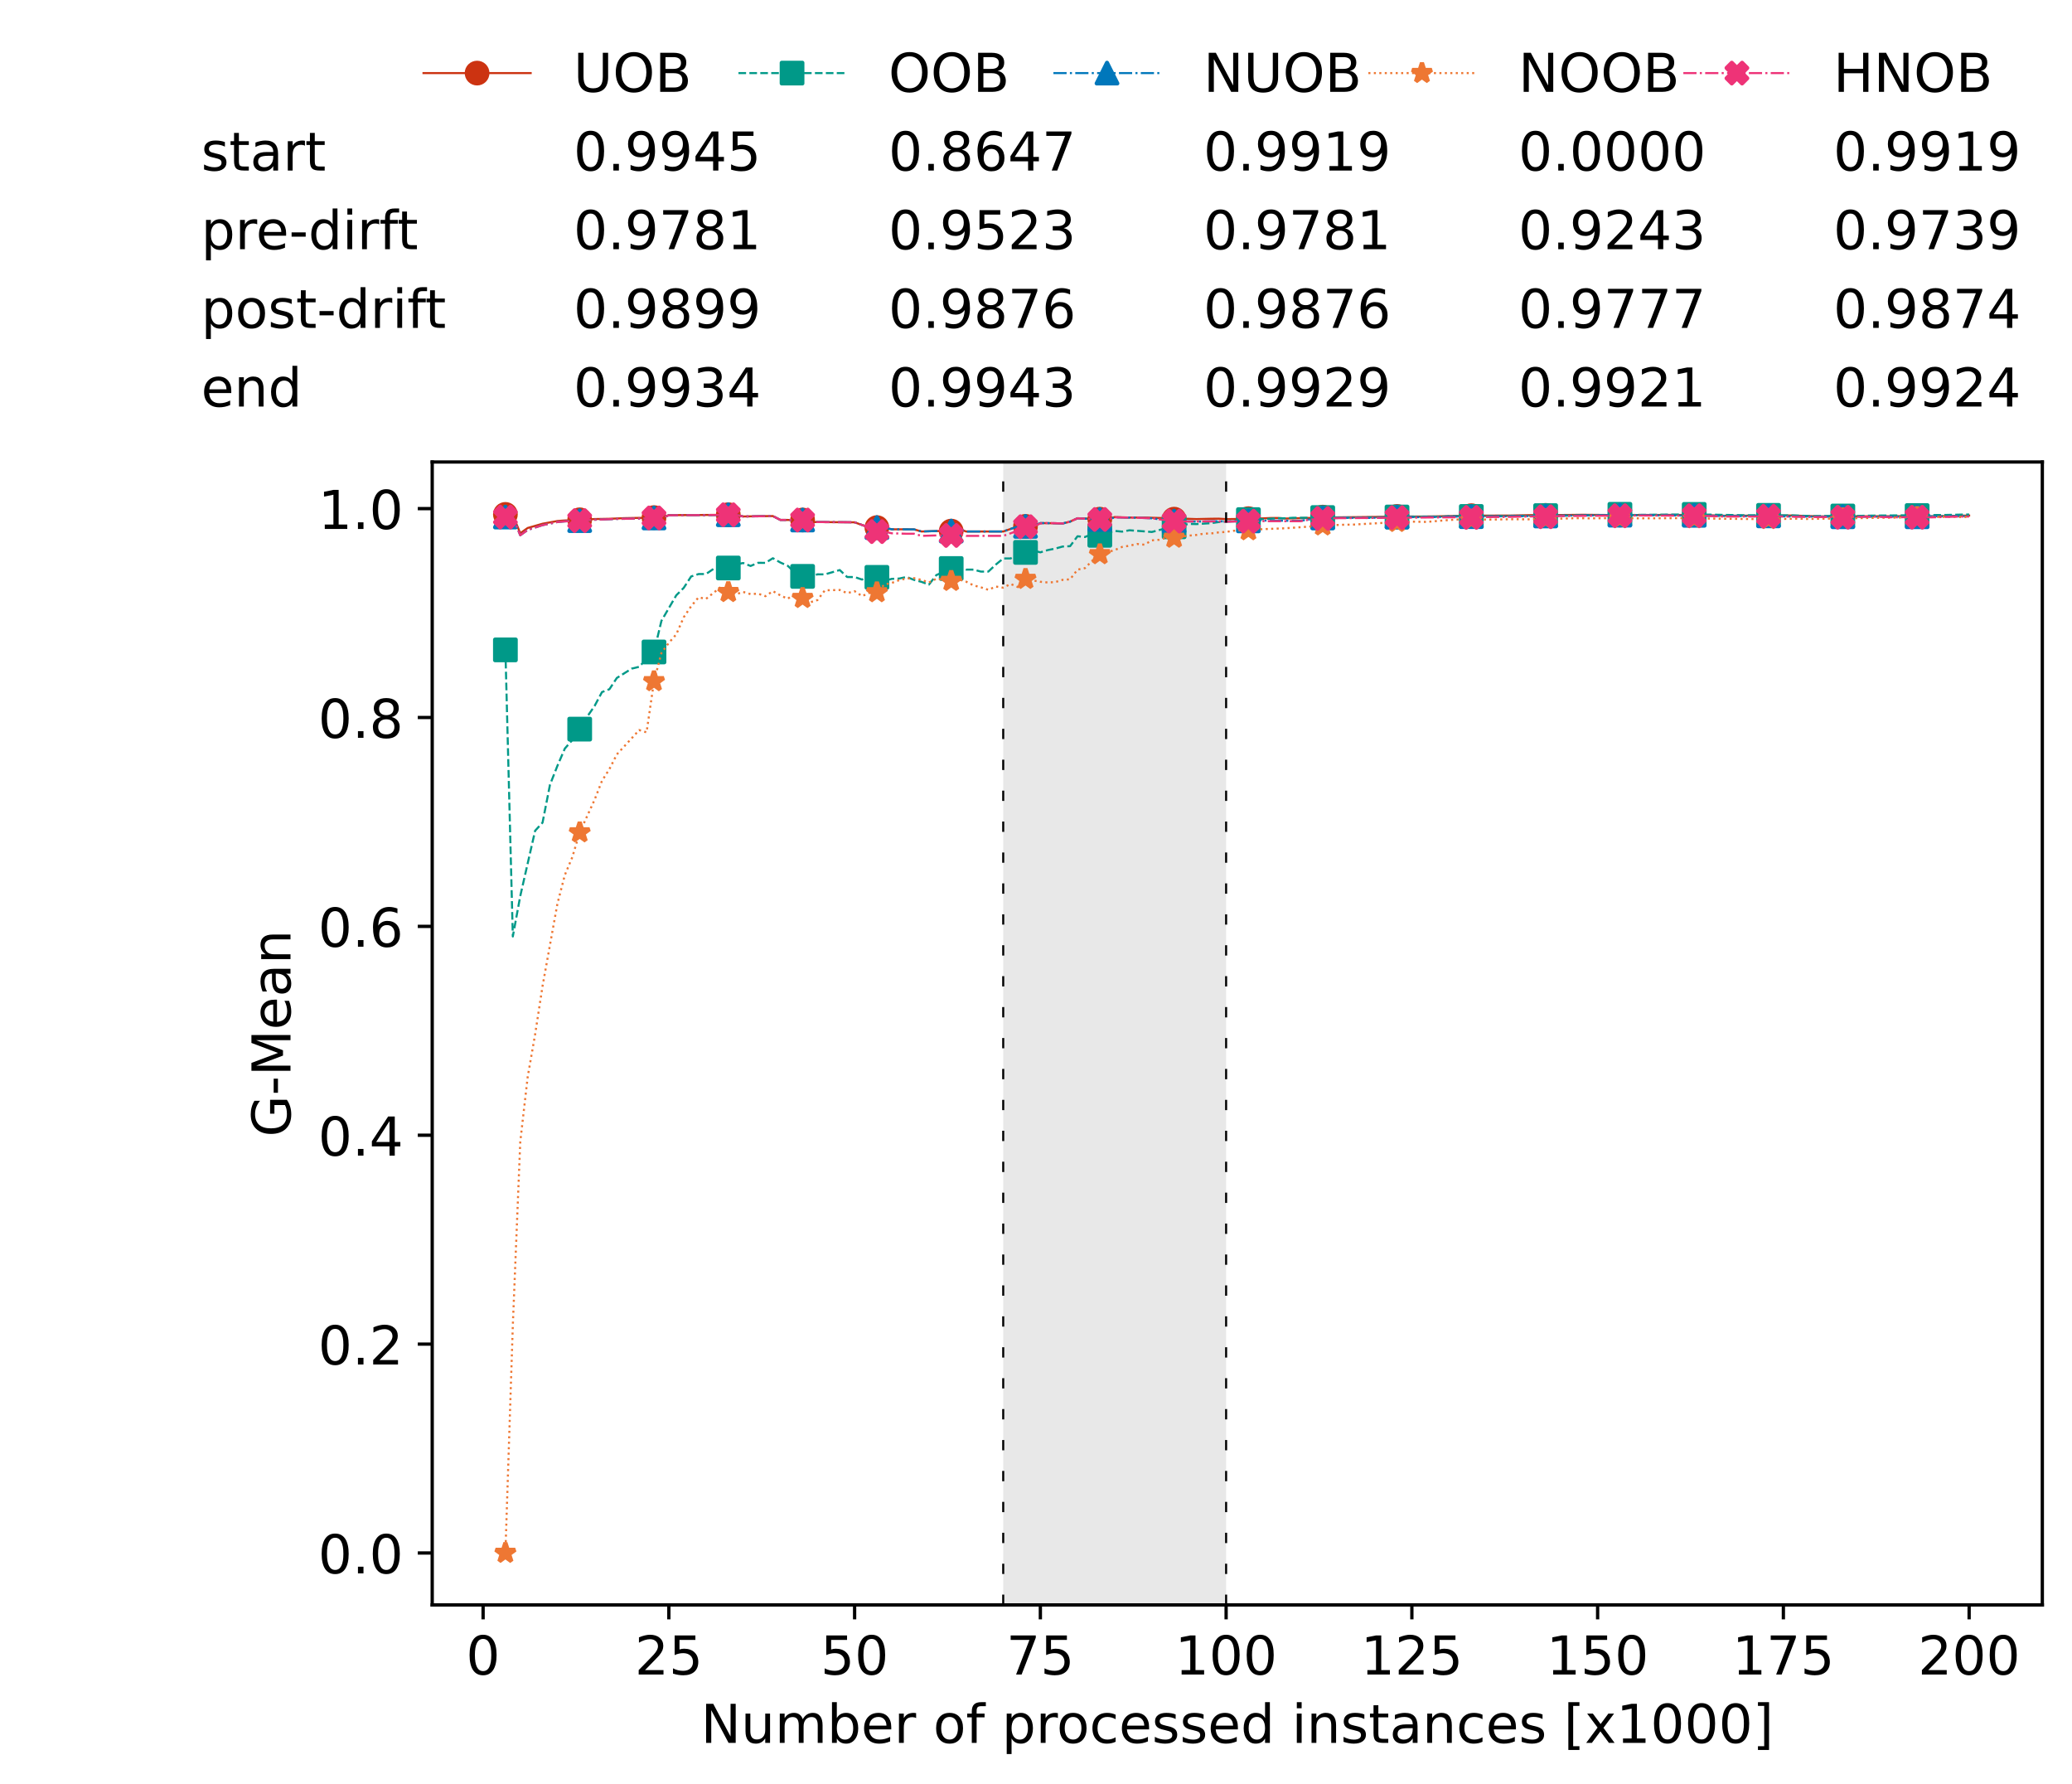 <?xml version="1.0" encoding="utf-8" standalone="no"?>
<!DOCTYPE svg PUBLIC "-//W3C//DTD SVG 1.1//EN"
  "http://www.w3.org/Graphics/SVG/1.1/DTD/svg11.dtd">
<!-- Created with matplotlib (https://matplotlib.org/) -->
<svg height="432.615pt" version="1.1" viewBox="0 0 502.65 432.615" width="502.65pt" xmlns="http://www.w3.org/2000/svg" xmlns:xlink="http://www.w3.org/1999/xlink">
 <defs>
  <style type="text/css">*{stroke-linecap:butt;stroke-linejoin:round;}</style>
 </defs>
 <g id="figure_1">
  <g id="patch_1">
   <path d="M 0 432.615 
L 502.65 432.615 
L 502.65 0 
L 0 0 
z
" style="fill:#ffffff;"/>
  </g>
  <g id="axes_1">
   <g id="patch_2">
    <path d="M 104.85 389.252 
L 495.45 389.252 
L 495.45 112.052 
L 104.85 112.052 
z
" style="fill:#ffffff;"/>
   </g>
   <g id="patch_3">
    <path clip-path="url(#padc35984f4)" d="M 297.446 389.252 
L 297.446 112.052 
L 243.372 112.052 
L 243.372 389.252 
z
" style="fill:#d3d3d3;opacity:0.5;"/>
   </g>
   <g id="matplotlib.axis_1">
    <g id="xtick_1">
     <g id="line2d_1">
      <defs>
       <path d="M 0 0 
L 0 3.5 
" id="mfcee54956c" style="stroke:#000000;stroke-width:0.8;"/>
      </defs>
      <g>
       <use style="stroke:#000000;stroke-width:0.8;" x="117.197" xlink:href="#mfcee54956c" y="389.252"/>
      </g>
     </g>
     <g id="text_1">
      <!-- 0 -->
      <g transform="translate(113.061 406.13)scale(0.13 -0.13)">
       <defs>
        <path d="M 31.781 66.406 
Q 24.172 66.406 20.328 58.906 
Q 16.5 51.422 16.5 36.375 
Q 16.5 21.391 20.328 13.891 
Q 24.172 6.391 31.781 6.391 
Q 39.453 6.391 43.281 13.891 
Q 47.125 21.391 47.125 36.375 
Q 47.125 51.422 43.281 58.906 
Q 39.453 66.406 31.781 66.406 
z
M 31.781 74.219 
Q 44.047 74.219 50.516 64.516 
Q 56.984 54.828 56.984 36.375 
Q 56.984 17.969 50.516 8.266 
Q 44.047 -1.422 31.781 -1.422 
Q 19.531 -1.422 13.062 8.266 
Q 6.594 17.969 6.594 36.375 
Q 6.594 54.828 13.062 64.516 
Q 19.531 74.219 31.781 74.219 
z
" id="DejaVuSans-48"/>
       </defs>
       <use xlink:href="#DejaVuSans-48"/>
      </g>
     </g>
    </g>
    <g id="xtick_2">
     <g id="line2d_2">
      <g>
       <use style="stroke:#000000;stroke-width:0.8;" x="162.259" xlink:href="#mfcee54956c" y="389.252"/>
      </g>
     </g>
     <g id="text_2">
      <!-- 25 -->
      <g transform="translate(153.988 406.13)scale(0.13 -0.13)">
       <defs>
        <path d="M 19.188 8.297 
L 53.609 8.297 
L 53.609 0 
L 7.328 0 
L 7.328 8.297 
Q 12.938 14.109 22.625 23.891 
Q 32.328 33.688 34.812 36.531 
Q 39.547 41.844 41.422 45.531 
Q 43.312 49.219 43.312 52.781 
Q 43.312 58.594 39.234 62.25 
Q 35.156 65.922 28.609 65.922 
Q 23.969 65.922 18.812 64.312 
Q 13.672 62.703 7.812 59.422 
L 7.812 69.391 
Q 13.766 71.781 18.938 73 
Q 24.125 74.219 28.422 74.219 
Q 39.75 74.219 46.484 68.547 
Q 53.219 62.891 53.219 53.422 
Q 53.219 48.922 51.531 44.891 
Q 49.859 40.875 45.406 35.406 
Q 44.188 33.984 37.641 27.219 
Q 31.109 20.453 19.188 8.297 
z
" id="DejaVuSans-50"/>
        <path d="M 10.797 72.906 
L 49.516 72.906 
L 49.516 64.594 
L 19.828 64.594 
L 19.828 46.734 
Q 21.969 47.469 24.109 47.828 
Q 26.266 48.188 28.422 48.188 
Q 40.625 48.188 47.75 41.5 
Q 54.891 34.812 54.891 23.391 
Q 54.891 11.625 47.562 5.094 
Q 40.234 -1.422 26.906 -1.422 
Q 22.312 -1.422 17.547 -0.641 
Q 12.797 0.141 7.719 1.703 
L 7.719 11.625 
Q 12.109 9.234 16.797 8.062 
Q 21.484 6.891 26.703 6.891 
Q 35.156 6.891 40.078 11.328 
Q 45.016 15.766 45.016 23.391 
Q 45.016 31 40.078 35.438 
Q 35.156 39.891 26.703 39.891 
Q 22.75 39.891 18.812 39.016 
Q 14.891 38.141 10.797 36.281 
z
" id="DejaVuSans-53"/>
       </defs>
       <use xlink:href="#DejaVuSans-50"/>
       <use x="63.623" xlink:href="#DejaVuSans-53"/>
      </g>
     </g>
    </g>
    <g id="xtick_3">
     <g id="line2d_3">
      <g>
       <use style="stroke:#000000;stroke-width:0.8;" x="207.322" xlink:href="#mfcee54956c" y="389.252"/>
      </g>
     </g>
     <g id="text_3">
      <!-- 50 -->
      <g transform="translate(199.05 406.13)scale(0.13 -0.13)">
       <use xlink:href="#DejaVuSans-53"/>
       <use x="63.623" xlink:href="#DejaVuSans-48"/>
      </g>
     </g>
    </g>
    <g id="xtick_4">
     <g id="line2d_4">
      <g>
       <use style="stroke:#000000;stroke-width:0.8;" x="252.384" xlink:href="#mfcee54956c" y="389.252"/>
      </g>
     </g>
     <g id="text_4">
      <!-- 75 -->
      <g transform="translate(244.113 406.13)scale(0.13 -0.13)">
       <defs>
        <path d="M 8.203 72.906 
L 55.078 72.906 
L 55.078 68.703 
L 28.609 0 
L 18.312 0 
L 43.219 64.594 
L 8.203 64.594 
z
" id="DejaVuSans-55"/>
       </defs>
       <use xlink:href="#DejaVuSans-55"/>
       <use x="63.623" xlink:href="#DejaVuSans-53"/>
      </g>
     </g>
    </g>
    <g id="xtick_5">
     <g id="line2d_5">
      <g>
       <use style="stroke:#000000;stroke-width:0.8;" x="297.446" xlink:href="#mfcee54956c" y="389.252"/>
      </g>
     </g>
     <g id="text_5">
      <!-- 100 -->
      <g transform="translate(285.039 406.13)scale(0.13 -0.13)">
       <defs>
        <path d="M 12.406 8.297 
L 28.516 8.297 
L 28.516 63.922 
L 10.984 60.406 
L 10.984 69.391 
L 28.422 72.906 
L 38.281 72.906 
L 38.281 8.297 
L 54.391 8.297 
L 54.391 0 
L 12.406 0 
z
" id="DejaVuSans-49"/>
       </defs>
       <use xlink:href="#DejaVuSans-49"/>
       <use x="63.623" xlink:href="#DejaVuSans-48"/>
       <use x="127.246" xlink:href="#DejaVuSans-48"/>
      </g>
     </g>
    </g>
    <g id="xtick_6">
     <g id="line2d_6">
      <g>
       <use style="stroke:#000000;stroke-width:0.8;" x="342.509" xlink:href="#mfcee54956c" y="389.252"/>
      </g>
     </g>
     <g id="text_6">
      <!-- 125 -->
      <g transform="translate(330.102 406.13)scale(0.13 -0.13)">
       <use xlink:href="#DejaVuSans-49"/>
       <use x="63.623" xlink:href="#DejaVuSans-50"/>
       <use x="127.246" xlink:href="#DejaVuSans-53"/>
      </g>
     </g>
    </g>
    <g id="xtick_7">
     <g id="line2d_7">
      <g>
       <use style="stroke:#000000;stroke-width:0.8;" x="387.571" xlink:href="#mfcee54956c" y="389.252"/>
      </g>
     </g>
     <g id="text_7">
      <!-- 150 -->
      <g transform="translate(375.164 406.13)scale(0.13 -0.13)">
       <use xlink:href="#DejaVuSans-49"/>
       <use x="63.623" xlink:href="#DejaVuSans-53"/>
       <use x="127.246" xlink:href="#DejaVuSans-48"/>
      </g>
     </g>
    </g>
    <g id="xtick_8">
     <g id="line2d_8">
      <g>
       <use style="stroke:#000000;stroke-width:0.8;" x="432.633" xlink:href="#mfcee54956c" y="389.252"/>
      </g>
     </g>
     <g id="text_8">
      <!-- 175 -->
      <g transform="translate(420.226 406.13)scale(0.13 -0.13)">
       <use xlink:href="#DejaVuSans-49"/>
       <use x="63.623" xlink:href="#DejaVuSans-55"/>
       <use x="127.246" xlink:href="#DejaVuSans-53"/>
      </g>
     </g>
    </g>
    <g id="xtick_9">
     <g id="line2d_9">
      <g>
       <use style="stroke:#000000;stroke-width:0.8;" x="477.695" xlink:href="#mfcee54956c" y="389.252"/>
      </g>
     </g>
     <g id="text_9">
      <!-- 200 -->
      <g transform="translate(465.289 406.13)scale(0.13 -0.13)">
       <use xlink:href="#DejaVuSans-50"/>
       <use x="63.623" xlink:href="#DejaVuSans-48"/>
       <use x="127.246" xlink:href="#DejaVuSans-48"/>
      </g>
     </g>
    </g>
    <g id="text_10">
     <!-- Number of processed instances [x1000] -->
     <g transform="translate(170.025 422.711)scale(0.13 -0.13)">
      <defs>
       <path d="M 9.812 72.906 
L 23.094 72.906 
L 55.422 11.922 
L 55.422 72.906 
L 64.984 72.906 
L 64.984 0 
L 51.703 0 
L 19.391 60.984 
L 19.391 0 
L 9.812 0 
z
" id="DejaVuSans-78"/>
       <path d="M 8.5 21.578 
L 8.5 54.688 
L 17.484 54.688 
L 17.484 21.922 
Q 17.484 14.156 20.5 10.266 
Q 23.531 6.391 29.594 6.391 
Q 36.859 6.391 41.078 11.031 
Q 45.312 15.672 45.312 23.688 
L 45.312 54.688 
L 54.297 54.688 
L 54.297 0 
L 45.312 0 
L 45.312 8.406 
Q 42.047 3.422 37.719 1 
Q 33.406 -1.422 27.688 -1.422 
Q 18.266 -1.422 13.375 4.438 
Q 8.5 10.297 8.5 21.578 
z
M 31.109 56 
z
" id="DejaVuSans-117"/>
       <path d="M 52 44.188 
Q 55.375 50.25 60.062 53.125 
Q 64.75 56 71.094 56 
Q 79.641 56 84.281 50.016 
Q 88.922 44.047 88.922 33.016 
L 88.922 0 
L 79.891 0 
L 79.891 32.719 
Q 79.891 40.578 77.094 44.375 
Q 74.312 48.188 68.609 48.188 
Q 61.625 48.188 57.562 43.547 
Q 53.516 38.922 53.516 30.906 
L 53.516 0 
L 44.484 0 
L 44.484 32.719 
Q 44.484 40.625 41.703 44.406 
Q 38.922 48.188 33.109 48.188 
Q 26.219 48.188 22.156 43.531 
Q 18.109 38.875 18.109 30.906 
L 18.109 0 
L 9.078 0 
L 9.078 54.688 
L 18.109 54.688 
L 18.109 46.188 
Q 21.188 51.219 25.484 53.609 
Q 29.781 56 35.688 56 
Q 41.656 56 45.828 52.969 
Q 50 49.953 52 44.188 
z
" id="DejaVuSans-109"/>
       <path d="M 48.688 27.297 
Q 48.688 37.203 44.609 42.844 
Q 40.531 48.484 33.406 48.484 
Q 26.266 48.484 22.188 42.844 
Q 18.109 37.203 18.109 27.297 
Q 18.109 17.391 22.188 11.75 
Q 26.266 6.109 33.406 6.109 
Q 40.531 6.109 44.609 11.75 
Q 48.688 17.391 48.688 27.297 
z
M 18.109 46.391 
Q 20.953 51.266 25.266 53.625 
Q 29.594 56 35.594 56 
Q 45.562 56 51.781 48.094 
Q 58.016 40.188 58.016 27.297 
Q 58.016 14.406 51.781 6.484 
Q 45.562 -1.422 35.594 -1.422 
Q 29.594 -1.422 25.266 0.953 
Q 20.953 3.328 18.109 8.203 
L 18.109 0 
L 9.078 0 
L 9.078 75.984 
L 18.109 75.984 
z
" id="DejaVuSans-98"/>
       <path d="M 56.203 29.594 
L 56.203 25.203 
L 14.891 25.203 
Q 15.484 15.922 20.484 11.062 
Q 25.484 6.203 34.422 6.203 
Q 39.594 6.203 44.453 7.469 
Q 49.312 8.734 54.109 11.281 
L 54.109 2.781 
Q 49.266 0.734 44.188 -0.344 
Q 39.109 -1.422 33.891 -1.422 
Q 20.797 -1.422 13.156 6.188 
Q 5.516 13.812 5.516 26.812 
Q 5.516 40.234 12.766 48.109 
Q 20.016 56 32.328 56 
Q 43.359 56 49.781 48.891 
Q 56.203 41.797 56.203 29.594 
z
M 47.219 32.234 
Q 47.125 39.594 43.094 43.984 
Q 39.062 48.391 32.422 48.391 
Q 24.906 48.391 20.391 44.141 
Q 15.875 39.891 15.188 32.172 
z
" id="DejaVuSans-101"/>
       <path d="M 41.109 46.297 
Q 39.594 47.172 37.812 47.578 
Q 36.031 48 33.891 48 
Q 26.266 48 22.188 43.047 
Q 18.109 38.094 18.109 28.812 
L 18.109 0 
L 9.078 0 
L 9.078 54.688 
L 18.109 54.688 
L 18.109 46.188 
Q 20.953 51.172 25.484 53.578 
Q 30.031 56 36.531 56 
Q 37.453 56 38.578 55.875 
Q 39.703 55.766 41.062 55.516 
z
" id="DejaVuSans-114"/>
       <path id="DejaVuSans-32"/>
       <path d="M 30.609 48.391 
Q 23.391 48.391 19.188 42.75 
Q 14.984 37.109 14.984 27.297 
Q 14.984 17.484 19.156 11.844 
Q 23.344 6.203 30.609 6.203 
Q 37.797 6.203 41.984 11.859 
Q 46.188 17.531 46.188 27.297 
Q 46.188 37.016 41.984 42.703 
Q 37.797 48.391 30.609 48.391 
z
M 30.609 56 
Q 42.328 56 49.016 48.375 
Q 55.719 40.766 55.719 27.297 
Q 55.719 13.875 49.016 6.219 
Q 42.328 -1.422 30.609 -1.422 
Q 18.844 -1.422 12.172 6.219 
Q 5.516 13.875 5.516 27.297 
Q 5.516 40.766 12.172 48.375 
Q 18.844 56 30.609 56 
z
" id="DejaVuSans-111"/>
       <path d="M 37.109 75.984 
L 37.109 68.5 
L 28.516 68.5 
Q 23.688 68.5 21.797 66.547 
Q 19.922 64.594 19.922 59.516 
L 19.922 54.688 
L 34.719 54.688 
L 34.719 47.703 
L 19.922 47.703 
L 19.922 0 
L 10.891 0 
L 10.891 47.703 
L 2.297 47.703 
L 2.297 54.688 
L 10.891 54.688 
L 10.891 58.5 
Q 10.891 67.625 15.141 71.797 
Q 19.391 75.984 28.609 75.984 
z
" id="DejaVuSans-102"/>
       <path d="M 18.109 8.203 
L 18.109 -20.797 
L 9.078 -20.797 
L 9.078 54.688 
L 18.109 54.688 
L 18.109 46.391 
Q 20.953 51.266 25.266 53.625 
Q 29.594 56 35.594 56 
Q 45.562 56 51.781 48.094 
Q 58.016 40.188 58.016 27.297 
Q 58.016 14.406 51.781 6.484 
Q 45.562 -1.422 35.594 -1.422 
Q 29.594 -1.422 25.266 0.953 
Q 20.953 3.328 18.109 8.203 
z
M 48.688 27.297 
Q 48.688 37.203 44.609 42.844 
Q 40.531 48.484 33.406 48.484 
Q 26.266 48.484 22.188 42.844 
Q 18.109 37.203 18.109 27.297 
Q 18.109 17.391 22.188 11.75 
Q 26.266 6.109 33.406 6.109 
Q 40.531 6.109 44.609 11.75 
Q 48.688 17.391 48.688 27.297 
z
" id="DejaVuSans-112"/>
       <path d="M 48.781 52.594 
L 48.781 44.188 
Q 44.969 46.297 41.141 47.344 
Q 37.312 48.391 33.406 48.391 
Q 24.656 48.391 19.812 42.844 
Q 14.984 37.312 14.984 27.297 
Q 14.984 17.281 19.812 11.734 
Q 24.656 6.203 33.406 6.203 
Q 37.312 6.203 41.141 7.25 
Q 44.969 8.297 48.781 10.406 
L 48.781 2.094 
Q 45.016 0.344 40.984 -0.531 
Q 36.969 -1.422 32.422 -1.422 
Q 20.062 -1.422 12.781 6.344 
Q 5.516 14.109 5.516 27.297 
Q 5.516 40.672 12.859 48.328 
Q 20.219 56 33.016 56 
Q 37.156 56 41.109 55.141 
Q 45.062 54.297 48.781 52.594 
z
" id="DejaVuSans-99"/>
       <path d="M 44.281 53.078 
L 44.281 44.578 
Q 40.484 46.531 36.375 47.5 
Q 32.281 48.484 27.875 48.484 
Q 21.188 48.484 17.844 46.438 
Q 14.5 44.391 14.5 40.281 
Q 14.5 37.156 16.891 35.375 
Q 19.281 33.594 26.516 31.984 
L 29.594 31.297 
Q 39.156 29.25 43.188 25.516 
Q 47.219 21.781 47.219 15.094 
Q 47.219 7.469 41.188 3.016 
Q 35.156 -1.422 24.609 -1.422 
Q 20.219 -1.422 15.453 -0.562 
Q 10.688 0.297 5.422 2 
L 5.422 11.281 
Q 10.406 8.688 15.234 7.391 
Q 20.062 6.109 24.812 6.109 
Q 31.156 6.109 34.562 8.281 
Q 37.984 10.453 37.984 14.406 
Q 37.984 18.062 35.516 20.016 
Q 33.062 21.969 24.703 23.781 
L 21.578 24.516 
Q 13.234 26.266 9.516 29.906 
Q 5.812 33.547 5.812 39.891 
Q 5.812 47.609 11.281 51.797 
Q 16.75 56 26.812 56 
Q 31.781 56 36.172 55.266 
Q 40.578 54.547 44.281 53.078 
z
" id="DejaVuSans-115"/>
       <path d="M 45.406 46.391 
L 45.406 75.984 
L 54.391 75.984 
L 54.391 0 
L 45.406 0 
L 45.406 8.203 
Q 42.578 3.328 38.25 0.953 
Q 33.938 -1.422 27.875 -1.422 
Q 17.969 -1.422 11.734 6.484 
Q 5.516 14.406 5.516 27.297 
Q 5.516 40.188 11.734 48.094 
Q 17.969 56 27.875 56 
Q 33.938 56 38.25 53.625 
Q 42.578 51.266 45.406 46.391 
z
M 14.797 27.297 
Q 14.797 17.391 18.875 11.75 
Q 22.953 6.109 30.078 6.109 
Q 37.203 6.109 41.297 11.75 
Q 45.406 17.391 45.406 27.297 
Q 45.406 37.203 41.297 42.844 
Q 37.203 48.484 30.078 48.484 
Q 22.953 48.484 18.875 42.844 
Q 14.797 37.203 14.797 27.297 
z
" id="DejaVuSans-100"/>
       <path d="M 9.422 54.688 
L 18.406 54.688 
L 18.406 0 
L 9.422 0 
z
M 9.422 75.984 
L 18.406 75.984 
L 18.406 64.594 
L 9.422 64.594 
z
" id="DejaVuSans-105"/>
       <path d="M 54.891 33.016 
L 54.891 0 
L 45.906 0 
L 45.906 32.719 
Q 45.906 40.484 42.875 44.328 
Q 39.844 48.188 33.797 48.188 
Q 26.516 48.188 22.312 43.547 
Q 18.109 38.922 18.109 30.906 
L 18.109 0 
L 9.078 0 
L 9.078 54.688 
L 18.109 54.688 
L 18.109 46.188 
Q 21.344 51.125 25.703 53.562 
Q 30.078 56 35.797 56 
Q 45.219 56 50.047 50.172 
Q 54.891 44.344 54.891 33.016 
z
" id="DejaVuSans-110"/>
       <path d="M 18.312 70.219 
L 18.312 54.688 
L 36.812 54.688 
L 36.812 47.703 
L 18.312 47.703 
L 18.312 18.016 
Q 18.312 11.328 20.141 9.422 
Q 21.969 7.516 27.594 7.516 
L 36.812 7.516 
L 36.812 0 
L 27.594 0 
Q 17.188 0 13.234 3.875 
Q 9.281 7.766 9.281 18.016 
L 9.281 47.703 
L 2.688 47.703 
L 2.688 54.688 
L 9.281 54.688 
L 9.281 70.219 
z
" id="DejaVuSans-116"/>
       <path d="M 34.281 27.484 
Q 23.391 27.484 19.188 25 
Q 14.984 22.516 14.984 16.5 
Q 14.984 11.719 18.141 8.906 
Q 21.297 6.109 26.703 6.109 
Q 34.188 6.109 38.703 11.406 
Q 43.219 16.703 43.219 25.484 
L 43.219 27.484 
z
M 52.203 31.203 
L 52.203 0 
L 43.219 0 
L 43.219 8.297 
Q 40.141 3.328 35.547 0.953 
Q 30.953 -1.422 24.312 -1.422 
Q 15.922 -1.422 10.953 3.297 
Q 6 8.016 6 15.922 
Q 6 25.141 12.172 29.828 
Q 18.359 34.516 30.609 34.516 
L 43.219 34.516 
L 43.219 35.406 
Q 43.219 41.609 39.141 45 
Q 35.062 48.391 27.688 48.391 
Q 23 48.391 18.547 47.266 
Q 14.109 46.141 10.016 43.891 
L 10.016 52.203 
Q 14.938 54.109 19.578 55.047 
Q 24.219 56 28.609 56 
Q 40.484 56 46.344 49.844 
Q 52.203 43.703 52.203 31.203 
z
" id="DejaVuSans-97"/>
       <path d="M 8.594 75.984 
L 29.297 75.984 
L 29.297 69 
L 17.578 69 
L 17.578 -6.203 
L 29.297 -6.203 
L 29.297 -13.188 
L 8.594 -13.188 
z
" id="DejaVuSans-91"/>
       <path d="M 54.891 54.688 
L 35.109 28.078 
L 55.906 0 
L 45.312 0 
L 29.391 21.484 
L 13.484 0 
L 2.875 0 
L 24.125 28.609 
L 4.688 54.688 
L 15.281 54.688 
L 29.781 35.203 
L 44.281 54.688 
z
" id="DejaVuSans-120"/>
       <path d="M 30.422 75.984 
L 30.422 -13.188 
L 9.719 -13.188 
L 9.719 -6.203 
L 21.391 -6.203 
L 21.391 69 
L 9.719 69 
L 9.719 75.984 
z
" id="DejaVuSans-93"/>
      </defs>
      <use xlink:href="#DejaVuSans-78"/>
      <use x="74.805" xlink:href="#DejaVuSans-117"/>
      <use x="138.184" xlink:href="#DejaVuSans-109"/>
      <use x="235.596" xlink:href="#DejaVuSans-98"/>
      <use x="299.072" xlink:href="#DejaVuSans-101"/>
      <use x="360.596" xlink:href="#DejaVuSans-114"/>
      <use x="401.709" xlink:href="#DejaVuSans-32"/>
      <use x="433.496" xlink:href="#DejaVuSans-111"/>
      <use x="494.678" xlink:href="#DejaVuSans-102"/>
      <use x="529.883" xlink:href="#DejaVuSans-32"/>
      <use x="561.67" xlink:href="#DejaVuSans-112"/>
      <use x="625.146" xlink:href="#DejaVuSans-114"/>
      <use x="664.01" xlink:href="#DejaVuSans-111"/>
      <use x="725.191" xlink:href="#DejaVuSans-99"/>
      <use x="780.172" xlink:href="#DejaVuSans-101"/>
      <use x="841.695" xlink:href="#DejaVuSans-115"/>
      <use x="893.795" xlink:href="#DejaVuSans-115"/>
      <use x="945.895" xlink:href="#DejaVuSans-101"/>
      <use x="1007.418" xlink:href="#DejaVuSans-100"/>
      <use x="1070.895" xlink:href="#DejaVuSans-32"/>
      <use x="1102.682" xlink:href="#DejaVuSans-105"/>
      <use x="1130.465" xlink:href="#DejaVuSans-110"/>
      <use x="1193.844" xlink:href="#DejaVuSans-115"/>
      <use x="1245.943" xlink:href="#DejaVuSans-116"/>
      <use x="1285.152" xlink:href="#DejaVuSans-97"/>
      <use x="1346.432" xlink:href="#DejaVuSans-110"/>
      <use x="1409.811" xlink:href="#DejaVuSans-99"/>
      <use x="1464.791" xlink:href="#DejaVuSans-101"/>
      <use x="1526.314" xlink:href="#DejaVuSans-115"/>
      <use x="1578.414" xlink:href="#DejaVuSans-32"/>
      <use x="1610.201" xlink:href="#DejaVuSans-91"/>
      <use x="1649.215" xlink:href="#DejaVuSans-120"/>
      <use x="1708.395" xlink:href="#DejaVuSans-49"/>
      <use x="1772.018" xlink:href="#DejaVuSans-48"/>
      <use x="1835.641" xlink:href="#DejaVuSans-48"/>
      <use x="1899.264" xlink:href="#DejaVuSans-48"/>
      <use x="1962.887" xlink:href="#DejaVuSans-93"/>
     </g>
    </g>
   </g>
   <g id="matplotlib.axis_2">
    <g id="ytick_1">
     <g id="line2d_10">
      <defs>
       <path d="M 0 0 
L -3.5 0 
" id="m6fa31684e9" style="stroke:#000000;stroke-width:0.8;"/>
      </defs>
      <g>
       <use style="stroke:#000000;stroke-width:0.8;" x="104.85" xlink:href="#m6fa31684e9" y="376.652"/>
      </g>
     </g>
     <g id="text_11">
      <!-- 0.0 -->
      <g transform="translate(77.176 381.591)scale(0.13 -0.13)">
       <defs>
        <path d="M 10.688 12.406 
L 21 12.406 
L 21 0 
L 10.688 0 
z
" id="DejaVuSans-46"/>
       </defs>
       <use xlink:href="#DejaVuSans-48"/>
       <use x="63.623" xlink:href="#DejaVuSans-46"/>
       <use x="95.41" xlink:href="#DejaVuSans-48"/>
      </g>
     </g>
    </g>
    <g id="ytick_2">
     <g id="line2d_11">
      <g>
       <use style="stroke:#000000;stroke-width:0.8;" x="104.85" xlink:href="#m6fa31684e9" y="325.993"/>
      </g>
     </g>
     <g id="text_12">
      <!-- 0.2 -->
      <g transform="translate(77.176 330.932)scale(0.13 -0.13)">
       <use xlink:href="#DejaVuSans-48"/>
       <use x="63.623" xlink:href="#DejaVuSans-46"/>
       <use x="95.41" xlink:href="#DejaVuSans-50"/>
      </g>
     </g>
    </g>
    <g id="ytick_3">
     <g id="line2d_12">
      <g>
       <use style="stroke:#000000;stroke-width:0.8;" x="104.85" xlink:href="#m6fa31684e9" y="275.333"/>
      </g>
     </g>
     <g id="text_13">
      <!-- 0.4 -->
      <g transform="translate(77.176 280.272)scale(0.13 -0.13)">
       <defs>
        <path d="M 37.797 64.312 
L 12.891 25.391 
L 37.797 25.391 
z
M 35.203 72.906 
L 47.609 72.906 
L 47.609 25.391 
L 58.016 25.391 
L 58.016 17.188 
L 47.609 17.188 
L 47.609 0 
L 37.797 0 
L 37.797 17.188 
L 4.891 17.188 
L 4.891 26.703 
z
" id="DejaVuSans-52"/>
       </defs>
       <use xlink:href="#DejaVuSans-48"/>
       <use x="63.623" xlink:href="#DejaVuSans-46"/>
       <use x="95.41" xlink:href="#DejaVuSans-52"/>
      </g>
     </g>
    </g>
    <g id="ytick_4">
     <g id="line2d_13">
      <g>
       <use style="stroke:#000000;stroke-width:0.8;" x="104.85" xlink:href="#m6fa31684e9" y="224.674"/>
      </g>
     </g>
     <g id="text_14">
      <!-- 0.6 -->
      <g transform="translate(77.176 229.613)scale(0.13 -0.13)">
       <defs>
        <path d="M 33.016 40.375 
Q 26.375 40.375 22.484 35.828 
Q 18.609 31.297 18.609 23.391 
Q 18.609 15.531 22.484 10.953 
Q 26.375 6.391 33.016 6.391 
Q 39.656 6.391 43.531 10.953 
Q 47.406 15.531 47.406 23.391 
Q 47.406 31.297 43.531 35.828 
Q 39.656 40.375 33.016 40.375 
z
M 52.594 71.297 
L 52.594 62.312 
Q 48.875 64.062 45.094 64.984 
Q 41.312 65.922 37.594 65.922 
Q 27.828 65.922 22.672 59.328 
Q 17.531 52.734 16.797 39.406 
Q 19.672 43.656 24.016 45.922 
Q 28.375 48.188 33.594 48.188 
Q 44.578 48.188 50.953 41.516 
Q 57.328 34.859 57.328 23.391 
Q 57.328 12.156 50.688 5.359 
Q 44.047 -1.422 33.016 -1.422 
Q 20.359 -1.422 13.672 8.266 
Q 6.984 17.969 6.984 36.375 
Q 6.984 53.656 15.188 63.938 
Q 23.391 74.219 37.203 74.219 
Q 40.922 74.219 44.703 73.484 
Q 48.484 72.75 52.594 71.297 
z
" id="DejaVuSans-54"/>
       </defs>
       <use xlink:href="#DejaVuSans-48"/>
       <use x="63.623" xlink:href="#DejaVuSans-46"/>
       <use x="95.41" xlink:href="#DejaVuSans-54"/>
      </g>
     </g>
    </g>
    <g id="ytick_5">
     <g id="line2d_14">
      <g>
       <use style="stroke:#000000;stroke-width:0.8;" x="104.85" xlink:href="#m6fa31684e9" y="174.015"/>
      </g>
     </g>
     <g id="text_15">
      <!-- 0.8 -->
      <g transform="translate(77.176 178.954)scale(0.13 -0.13)">
       <defs>
        <path d="M 31.781 34.625 
Q 24.75 34.625 20.719 30.859 
Q 16.703 27.094 16.703 20.516 
Q 16.703 13.922 20.719 10.156 
Q 24.75 6.391 31.781 6.391 
Q 38.812 6.391 42.859 10.172 
Q 46.922 13.969 46.922 20.516 
Q 46.922 27.094 42.891 30.859 
Q 38.875 34.625 31.781 34.625 
z
M 21.922 38.812 
Q 15.578 40.375 12.031 44.719 
Q 8.5 49.078 8.5 55.328 
Q 8.5 64.062 14.719 69.141 
Q 20.953 74.219 31.781 74.219 
Q 42.672 74.219 48.875 69.141 
Q 55.078 64.062 55.078 55.328 
Q 55.078 49.078 51.531 44.719 
Q 48 40.375 41.703 38.812 
Q 48.828 37.156 52.797 32.312 
Q 56.781 27.484 56.781 20.516 
Q 56.781 9.906 50.312 4.234 
Q 43.844 -1.422 31.781 -1.422 
Q 19.734 -1.422 13.25 4.234 
Q 6.781 9.906 6.781 20.516 
Q 6.781 27.484 10.781 32.312 
Q 14.797 37.156 21.922 38.812 
z
M 18.312 54.391 
Q 18.312 48.734 21.844 45.562 
Q 25.391 42.391 31.781 42.391 
Q 38.141 42.391 41.719 45.562 
Q 45.312 48.734 45.312 54.391 
Q 45.312 60.062 41.719 63.234 
Q 38.141 66.406 31.781 66.406 
Q 25.391 66.406 21.844 63.234 
Q 18.312 60.062 18.312 54.391 
z
" id="DejaVuSans-56"/>
       </defs>
       <use xlink:href="#DejaVuSans-48"/>
       <use x="63.623" xlink:href="#DejaVuSans-46"/>
       <use x="95.41" xlink:href="#DejaVuSans-56"/>
      </g>
     </g>
    </g>
    <g id="ytick_6">
     <g id="line2d_15">
      <g>
       <use style="stroke:#000000;stroke-width:0.8;" x="104.85" xlink:href="#m6fa31684e9" y="123.356"/>
      </g>
     </g>
     <g id="text_16">
      <!-- 1.0 -->
      <g transform="translate(77.176 128.295)scale(0.13 -0.13)">
       <use xlink:href="#DejaVuSans-49"/>
       <use x="63.623" xlink:href="#DejaVuSans-46"/>
       <use x="95.41" xlink:href="#DejaVuSans-48"/>
      </g>
     </g>
    </g>
    <g id="text_17">
     <!-- G-Mean -->
     <g transform="translate(70.472 275.744)rotate(-90)scale(0.13 -0.13)">
      <defs>
       <path d="M 59.516 10.406 
L 59.516 29.984 
L 43.406 29.984 
L 43.406 38.094 
L 69.281 38.094 
L 69.281 6.781 
Q 63.578 2.734 56.688 0.656 
Q 49.812 -1.422 42 -1.422 
Q 24.906 -1.422 15.25 8.562 
Q 5.609 18.562 5.609 36.375 
Q 5.609 54.25 15.25 64.234 
Q 24.906 74.219 42 74.219 
Q 49.125 74.219 55.547 72.453 
Q 61.969 70.703 67.391 67.281 
L 67.391 56.781 
Q 61.922 61.422 55.766 63.766 
Q 49.609 66.109 42.828 66.109 
Q 29.438 66.109 22.719 58.641 
Q 16.016 51.172 16.016 36.375 
Q 16.016 21.625 22.719 14.156 
Q 29.438 6.688 42.828 6.688 
Q 48.047 6.688 52.141 7.594 
Q 56.25 8.5 59.516 10.406 
z
" id="DejaVuSans-71"/>
       <path d="M 4.891 31.391 
L 31.203 31.391 
L 31.203 23.391 
L 4.891 23.391 
z
" id="DejaVuSans-45"/>
       <path d="M 9.812 72.906 
L 24.516 72.906 
L 43.109 23.297 
L 61.812 72.906 
L 76.516 72.906 
L 76.516 0 
L 66.891 0 
L 66.891 64.016 
L 48.094 14.016 
L 38.188 14.016 
L 19.391 64.016 
L 19.391 0 
L 9.812 0 
z
" id="DejaVuSans-77"/>
      </defs>
      <use xlink:href="#DejaVuSans-71"/>
      <use x="77.49" xlink:href="#DejaVuSans-45"/>
      <use x="113.574" xlink:href="#DejaVuSans-77"/>
      <use x="199.854" xlink:href="#DejaVuSans-101"/>
      <use x="261.377" xlink:href="#DejaVuSans-97"/>
      <use x="322.656" xlink:href="#DejaVuSans-110"/>
     </g>
    </g>
   </g>
   <g id="line2d_16"/>
   <g id="line2d_17"/>
   <g id="line2d_18"/>
   <g id="line2d_19"/>
   <g id="line2d_20"/>
   <g id="line2d_21">
    <path clip-path="url(#padc35984f4)" d="M 122.605 124.758 
L 124.407 124.956 
L 126.21 129.323 
L 128.012 128.055 
L 131.617 127.023 
L 135.222 126.363 
L 137.024 126.228 
L 138.827 126.212 
L 144.234 125.888 
L 147.839 125.824 
L 151.444 125.669 
L 158.654 125.54 
L 160.457 125.591 
L 162.259 124.933 
L 167.667 124.92 
L 178.482 124.841 
L 180.284 125.261 
L 183.889 125.197 
L 187.494 125.165 
L 189.297 126.099 
L 194.704 126.12 
L 196.507 126.605 
L 205.519 126.663 
L 207.322 126.683 
L 210.927 127.971 
L 214.532 127.983 
L 216.334 128.37 
L 221.742 128.39 
L 223.544 128.906 
L 227.149 128.797 
L 230.754 128.809 
L 232.557 128.259 
L 234.359 128.906 
L 243.372 128.905 
L 246.976 127.659 
L 250.581 127.62 
L 252.384 126.868 
L 255.989 126.906 
L 257.791 126.963 
L 259.594 126.523 
L 261.396 125.688 
L 268.606 125.967 
L 270.409 125.404 
L 274.014 125.526 
L 277.619 125.521 
L 288.434 125.838 
L 290.236 125.9 
L 293.841 125.817 
L 295.644 125.797 
L 297.446 125.909 
L 304.656 125.798 
L 308.261 125.633 
L 310.064 125.636 
L 311.866 125.763 
L 322.681 125.498 
L 335.299 125.353 
L 338.904 125.25 
L 344.311 125.284 
L 347.916 125.245 
L 356.928 125.069 
L 360.533 125.048 
L 365.941 125.047 
L 371.348 124.936 
L 380.361 124.896 
L 383.966 124.853 
L 392.978 124.93 
L 396.583 124.902 
L 405.596 124.88 
L 412.806 124.92 
L 418.213 125.078 
L 421.818 125.063 
L 430.831 125.058 
L 434.436 125.027 
L 441.646 125.245 
L 463.276 125.182 
L 466.881 125.255 
L 477.695 125.034 
L 477.695 125.034 
" style="fill:none;stroke:#cc3311;stroke-linecap:square;stroke-width:0.5;"/>
    <defs>
     <path d="M 0 2.5 
C 0.663 2.5 1.299 2.237 1.768 1.768 
C 2.237 1.299 2.5 0.663 2.5 0 
C 2.5 -0.663 2.237 -1.299 1.768 -1.768 
C 1.299 -2.237 0.663 -2.5 0 -2.5 
C -0.663 -2.5 -1.299 -2.237 -1.768 -1.768 
C -2.237 -1.299 -2.5 -0.663 -2.5 0 
C -2.5 0.663 -2.237 1.299 -1.768 1.768 
C -1.299 2.237 -0.663 2.5 0 2.5 
z
" id="mba5b8371fd" style="stroke:#cc3311;"/>
    </defs>
    <g clip-path="url(#padc35984f4)">
     <use style="fill:#cc3311;stroke:#cc3311;" x="122.605" xlink:href="#mba5b8371fd" y="124.758"/>
     <use style="fill:#cc3311;stroke:#cc3311;" x="140.629" xlink:href="#mba5b8371fd" y="126.068"/>
     <use style="fill:#cc3311;stroke:#cc3311;" x="158.654" xlink:href="#mba5b8371fd" y="125.54"/>
     <use style="fill:#cc3311;stroke:#cc3311;" x="176.679" xlink:href="#mba5b8371fd" y="124.836"/>
     <use style="fill:#cc3311;stroke:#cc3311;" x="194.704" xlink:href="#mba5b8371fd" y="126.12"/>
     <use style="fill:#cc3311;stroke:#cc3311;" x="212.729" xlink:href="#mba5b8371fd" y="127.964"/>
     <use style="fill:#cc3311;stroke:#cc3311;" x="230.754" xlink:href="#mba5b8371fd" y="128.809"/>
     <use style="fill:#cc3311;stroke:#cc3311;" x="248.779" xlink:href="#mba5b8371fd" y="127.663"/>
     <use style="fill:#cc3311;stroke:#cc3311;" x="266.804" xlink:href="#mba5b8371fd" y="125.92"/>
     <use style="fill:#cc3311;stroke:#cc3311;" x="284.829" xlink:href="#mba5b8371fd" y="125.915"/>
     <use style="fill:#cc3311;stroke:#cc3311;" x="302.854" xlink:href="#mba5b8371fd" y="125.792"/>
     <use style="fill:#cc3311;stroke:#cc3311;" x="320.879" xlink:href="#mba5b8371fd" y="125.418"/>
     <use style="fill:#cc3311;stroke:#cc3311;" x="338.904" xlink:href="#mba5b8371fd" y="125.25"/>
     <use style="fill:#cc3311;stroke:#cc3311;" x="356.928" xlink:href="#mba5b8371fd" y="125.069"/>
     <use style="fill:#cc3311;stroke:#cc3311;" x="374.953" xlink:href="#mba5b8371fd" y="124.995"/>
     <use style="fill:#cc3311;stroke:#cc3311;" x="392.978" xlink:href="#mba5b8371fd" y="124.93"/>
     <use style="fill:#cc3311;stroke:#cc3311;" x="411.003" xlink:href="#mba5b8371fd" y="124.904"/>
     <use style="fill:#cc3311;stroke:#cc3311;" x="429.028" xlink:href="#mba5b8371fd" y="125.042"/>
     <use style="fill:#cc3311;stroke:#cc3311;" x="447.053" xlink:href="#mba5b8371fd" y="125.262"/>
     <use style="fill:#cc3311;stroke:#cc3311;" x="465.078" xlink:href="#mba5b8371fd" y="125.25"/>
    </g>
   </g>
   <g id="line2d_22"/>
   <g id="line2d_23"/>
   <g id="line2d_24"/>
   <g id="line2d_25"/>
   <g id="line2d_26">
    <path clip-path="url(#padc35984f4)" d="M 122.605 157.621 
L 124.407 227.127 
L 126.21 217.327 
L 129.815 201.481 
L 131.617 199.513 
L 133.419 190.335 
L 135.222 185.744 
L 137.024 181.55 
L 138.827 179.492 
L 140.629 176.84 
L 142.432 173.841 
L 144.234 171.234 
L 146.037 167.851 
L 147.839 167.161 
L 149.642 164.423 
L 153.247 162.163 
L 155.049 161.724 
L 156.852 159.819 
L 158.654 158.124 
L 160.457 150.582 
L 164.062 144.375 
L 165.864 142.581 
L 167.667 139.81 
L 169.469 139.227 
L 171.272 139.216 
L 173.074 137.99 
L 174.877 138.444 
L 176.679 137.758 
L 178.482 136.883 
L 180.284 136.556 
L 182.087 137.267 
L 183.889 136.505 
L 185.692 136.511 
L 187.494 135.39 
L 189.297 136.421 
L 191.099 137.232 
L 192.902 138.927 
L 194.704 139.789 
L 196.507 139.882 
L 198.309 139.294 
L 200.112 139.306 
L 203.717 138.254 
L 205.519 139.949 
L 207.322 139.955 
L 209.124 140.563 
L 210.927 139.729 
L 212.729 140.024 
L 214.532 140.872 
L 216.334 140.395 
L 218.137 140.321 
L 219.939 139.927 
L 221.742 140.645 
L 223.544 141.118 
L 225.347 141.792 
L 227.149 139.477 
L 230.754 137.883 
L 232.557 137.492 
L 234.359 138.148 
L 236.162 138.154 
L 237.964 138.631 
L 239.767 138.625 
L 241.569 136.936 
L 243.372 135.449 
L 245.174 135.436 
L 246.976 134.5 
L 250.581 133.502 
L 252.384 133.96 
L 254.186 133.412 
L 255.989 133.054 
L 257.791 132.554 
L 259.594 132.468 
L 261.396 130.06 
L 263.199 130.243 
L 265.001 129.512 
L 266.804 129.833 
L 268.606 129.231 
L 270.409 128.761 
L 272.211 128.938 
L 274.014 128.609 
L 277.619 128.876 
L 279.421 129.023 
L 283.026 128.082 
L 288.434 127.067 
L 290.236 127.103 
L 293.841 126.884 
L 295.644 126.616 
L 310.064 125.683 
L 311.866 125.701 
L 313.669 125.575 
L 319.076 125.574 
L 320.879 125.52 
L 322.681 125.604 
L 329.891 125.508 
L 337.101 125.433 
L 344.311 125.326 
L 349.719 125.317 
L 351.521 125.209 
L 355.126 125.23 
L 360.533 125.215 
L 409.201 124.772 
L 414.608 124.812 
L 423.621 124.972 
L 434.436 124.994 
L 439.843 125.176 
L 445.251 125.108 
L 450.658 125.125 
L 454.263 125.052 
L 472.288 124.888 
L 475.893 124.806 
L 477.695 124.788 
L 477.695 124.788 
" style="fill:none;stroke:#009988;stroke-dasharray:1.85,0.8;stroke-dashoffset:0;stroke-width:0.5;"/>
    <defs>
     <path d="M -2.5 2.5 
L 2.5 2.5 
L 2.5 -2.5 
L -2.5 -2.5 
z
" id="mfddc366289" style="stroke:#009988;stroke-linejoin:miter;"/>
    </defs>
    <g clip-path="url(#padc35984f4)">
     <use style="fill:#009988;stroke:#009988;stroke-linejoin:miter;" x="122.605" xlink:href="#mfddc366289" y="157.621"/>
     <use style="fill:#009988;stroke:#009988;stroke-linejoin:miter;" x="140.629" xlink:href="#mfddc366289" y="176.84"/>
     <use style="fill:#009988;stroke:#009988;stroke-linejoin:miter;" x="158.654" xlink:href="#mfddc366289" y="158.124"/>
     <use style="fill:#009988;stroke:#009988;stroke-linejoin:miter;" x="176.679" xlink:href="#mfddc366289" y="137.758"/>
     <use style="fill:#009988;stroke:#009988;stroke-linejoin:miter;" x="194.704" xlink:href="#mfddc366289" y="139.789"/>
     <use style="fill:#009988;stroke:#009988;stroke-linejoin:miter;" x="212.729" xlink:href="#mfddc366289" y="140.024"/>
     <use style="fill:#009988;stroke:#009988;stroke-linejoin:miter;" x="230.754" xlink:href="#mfddc366289" y="137.883"/>
     <use style="fill:#009988;stroke:#009988;stroke-linejoin:miter;" x="248.779" xlink:href="#mfddc366289" y="133.971"/>
     <use style="fill:#009988;stroke:#009988;stroke-linejoin:miter;" x="266.804" xlink:href="#mfddc366289" y="129.833"/>
     <use style="fill:#009988;stroke:#009988;stroke-linejoin:miter;" x="284.829" xlink:href="#mfddc366289" y="127.766"/>
     <use style="fill:#009988;stroke:#009988;stroke-linejoin:miter;" x="302.854" xlink:href="#mfddc366289" y="126.024"/>
     <use style="fill:#009988;stroke:#009988;stroke-linejoin:miter;" x="320.879" xlink:href="#mfddc366289" y="125.52"/>
     <use style="fill:#009988;stroke:#009988;stroke-linejoin:miter;" x="338.904" xlink:href="#mfddc366289" y="125.389"/>
     <use style="fill:#009988;stroke:#009988;stroke-linejoin:miter;" x="356.928" xlink:href="#mfddc366289" y="125.252"/>
     <use style="fill:#009988;stroke:#009988;stroke-linejoin:miter;" x="374.953" xlink:href="#mfddc366289" y="125.053"/>
     <use style="fill:#009988;stroke:#009988;stroke-linejoin:miter;" x="392.978" xlink:href="#mfddc366289" y="124.74"/>
     <use style="fill:#009988;stroke:#009988;stroke-linejoin:miter;" x="411.003" xlink:href="#mfddc366289" y="124.756"/>
     <use style="fill:#009988;stroke:#009988;stroke-linejoin:miter;" x="429.028" xlink:href="#mfddc366289" y="124.992"/>
     <use style="fill:#009988;stroke:#009988;stroke-linejoin:miter;" x="447.053" xlink:href="#mfddc366289" y="125.146"/>
     <use style="fill:#009988;stroke:#009988;stroke-linejoin:miter;" x="465.078" xlink:href="#mfddc366289" y="125.04"/>
    </g>
   </g>
   <g id="line2d_27"/>
   <g id="line2d_28"/>
   <g id="line2d_29"/>
   <g id="line2d_30"/>
   <g id="line2d_31">
    <path clip-path="url(#padc35984f4)" d="M 122.605 125.398 
L 124.407 125.469 
L 126.21 129.829 
L 128.012 128.53 
L 131.617 127.361 
L 135.222 126.616 
L 137.024 126.454 
L 140.629 126.265 
L 144.234 126.054 
L 149.642 125.86 
L 160.457 125.654 
L 162.259 124.971 
L 171.272 124.926 
L 178.482 124.854 
L 180.284 125.274 
L 187.494 125.165 
L 189.297 126.093 
L 194.704 126.12 
L 196.507 126.605 
L 205.519 126.657 
L 207.322 126.677 
L 210.927 127.965 
L 214.532 127.984 
L 216.334 128.37 
L 221.742 128.391 
L 223.544 128.906 
L 227.149 128.797 
L 230.754 128.809 
L 232.557 128.26 
L 234.359 128.906 
L 243.372 128.905 
L 246.976 127.66 
L 250.581 127.614 
L 252.384 126.862 
L 255.989 126.9 
L 257.791 126.957 
L 259.594 126.517 
L 261.396 125.703 
L 268.606 126.06 
L 270.409 125.477 
L 275.816 125.565 
L 279.421 125.705 
L 283.026 126.174 
L 284.829 126.389 
L 290.236 126.502 
L 293.841 126.442 
L 295.644 126.411 
L 297.446 126.508 
L 306.459 126.241 
L 315.471 126.32 
L 317.274 126.02 
L 320.879 125.62 
L 322.681 125.667 
L 326.286 125.576 
L 331.694 125.624 
L 338.904 125.406 
L 344.311 125.421 
L 349.719 125.364 
L 351.521 125.276 
L 356.928 125.303 
L 358.731 125.23 
L 362.336 125.244 
L 389.373 124.949 
L 391.176 125.024 
L 394.781 124.908 
L 438.041 125.284 
L 447.053 125.327 
L 457.868 125.307 
L 461.473 125.288 
L 477.695 125.15 
L 477.695 125.15 
" style="fill:none;stroke:#0077bb;stroke-dasharray:3.2,0.8,0.5,0.8;stroke-dashoffset:0;stroke-width:0.5;"/>
    <defs>
     <path d="M 0 -2.5 
L -2.5 2.5 
L 2.5 2.5 
z
" id="m6897e3d42a" style="stroke:#0077bb;stroke-linejoin:miter;"/>
    </defs>
    <g clip-path="url(#padc35984f4)">
     <use style="fill:#0077bb;stroke:#0077bb;stroke-linejoin:miter;" x="122.605" xlink:href="#m6897e3d42a" y="125.398"/>
     <use style="fill:#0077bb;stroke:#0077bb;stroke-linejoin:miter;" x="140.629" xlink:href="#m6897e3d42a" y="126.265"/>
     <use style="fill:#0077bb;stroke:#0077bb;stroke-linejoin:miter;" x="158.654" xlink:href="#m6897e3d42a" y="125.622"/>
     <use style="fill:#0077bb;stroke:#0077bb;stroke-linejoin:miter;" x="176.679" xlink:href="#m6897e3d42a" y="124.848"/>
     <use style="fill:#0077bb;stroke:#0077bb;stroke-linejoin:miter;" x="194.704" xlink:href="#m6897e3d42a" y="126.12"/>
     <use style="fill:#0077bb;stroke:#0077bb;stroke-linejoin:miter;" x="212.729" xlink:href="#m6897e3d42a" y="127.958"/>
     <use style="fill:#0077bb;stroke:#0077bb;stroke-linejoin:miter;" x="230.754" xlink:href="#m6897e3d42a" y="128.809"/>
     <use style="fill:#0077bb;stroke:#0077bb;stroke-linejoin:miter;" x="248.779" xlink:href="#m6897e3d42a" y="127.663"/>
     <use style="fill:#0077bb;stroke:#0077bb;stroke-linejoin:miter;" x="266.804" xlink:href="#m6897e3d42a" y="125.986"/>
     <use style="fill:#0077bb;stroke:#0077bb;stroke-linejoin:miter;" x="284.829" xlink:href="#m6897e3d42a" y="126.389"/>
     <use style="fill:#0077bb;stroke:#0077bb;stroke-linejoin:miter;" x="302.854" xlink:href="#m6897e3d42a" y="126.333"/>
     <use style="fill:#0077bb;stroke:#0077bb;stroke-linejoin:miter;" x="320.879" xlink:href="#m6897e3d42a" y="125.62"/>
     <use style="fill:#0077bb;stroke:#0077bb;stroke-linejoin:miter;" x="338.904" xlink:href="#m6897e3d42a" y="125.406"/>
     <use style="fill:#0077bb;stroke:#0077bb;stroke-linejoin:miter;" x="356.928" xlink:href="#m6897e3d42a" y="125.303"/>
     <use style="fill:#0077bb;stroke:#0077bb;stroke-linejoin:miter;" x="374.953" xlink:href="#m6897e3d42a" y="125.142"/>
     <use style="fill:#0077bb;stroke:#0077bb;stroke-linejoin:miter;" x="392.978" xlink:href="#m6897e3d42a" y="124.945"/>
     <use style="fill:#0077bb;stroke:#0077bb;stroke-linejoin:miter;" x="411.003" xlink:href="#m6897e3d42a" y="124.978"/>
     <use style="fill:#0077bb;stroke:#0077bb;stroke-linejoin:miter;" x="429.028" xlink:href="#m6897e3d42a" y="125.113"/>
     <use style="fill:#0077bb;stroke:#0077bb;stroke-linejoin:miter;" x="447.053" xlink:href="#m6897e3d42a" y="125.327"/>
     <use style="fill:#0077bb;stroke:#0077bb;stroke-linejoin:miter;" x="465.078" xlink:href="#m6897e3d42a" y="125.334"/>
    </g>
   </g>
   <g id="line2d_32"/>
   <g id="line2d_33"/>
   <g id="line2d_34"/>
   <g id="line2d_35"/>
   <g id="line2d_36">
    <path clip-path="url(#padc35984f4)" d="M 122.605 376.652 
L 124.407 321.462 
L 126.21 276.949 
L 128.012 261.178 
L 129.815 250.877 
L 131.617 239.148 
L 135.222 219.188 
L 137.024 212.224 
L 138.827 207.913 
L 140.629 201.898 
L 144.234 193.983 
L 146.037 189.371 
L 147.839 186.53 
L 149.642 182.96 
L 153.247 179.054 
L 155.049 177.064 
L 156.852 177.615 
L 158.654 165.24 
L 160.457 158.371 
L 162.259 155.904 
L 164.062 153.844 
L 165.864 149.709 
L 167.667 147.033 
L 169.469 144.87 
L 171.272 145.251 
L 174.877 142.347 
L 176.679 143.625 
L 178.482 144.149 
L 180.284 143.562 
L 182.087 144.105 
L 183.889 143.981 
L 185.692 144.591 
L 187.494 143.366 
L 189.297 144.397 
L 191.099 145.232 
L 192.902 143.859 
L 194.704 145.063 
L 196.507 146.082 
L 198.309 145.539 
L 200.112 143.17 
L 203.717 143.086 
L 205.519 143.858 
L 207.322 143.384 
L 209.124 144.574 
L 210.927 143.783 
L 212.729 143.671 
L 214.532 141.775 
L 216.334 141.384 
L 218.137 140.706 
L 219.939 140.292 
L 221.742 140.226 
L 223.544 140.643 
L 225.347 141.274 
L 227.149 140.36 
L 230.754 140.918 
L 232.557 140.523 
L 234.359 141.065 
L 236.162 141.973 
L 237.964 142.446 
L 239.767 143.051 
L 241.569 142.26 
L 243.372 142.531 
L 245.174 141.631 
L 246.976 142.396 
L 248.779 140.432 
L 252.384 141.1 
L 254.186 141.27 
L 255.989 141.178 
L 257.791 140.629 
L 259.594 140.509 
L 261.396 138.151 
L 263.199 137.79 
L 265.001 135.955 
L 266.804 134.443 
L 270.409 133.411 
L 272.211 132.645 
L 274.014 132.353 
L 275.816 131.926 
L 277.619 132.109 
L 279.421 131.051 
L 281.224 130.915 
L 283.026 130.369 
L 284.829 130.453 
L 288.434 129.904 
L 290.236 129.746 
L 292.039 129.427 
L 293.841 129.375 
L 295.644 129.126 
L 297.446 129.001 
L 299.249 128.74 
L 301.051 128.605 
L 302.854 128.641 
L 304.656 128.411 
L 308.261 128.262 
L 311.866 128.123 
L 319.076 127.613 
L 322.681 127.394 
L 326.286 127.256 
L 328.089 127.244 
L 331.694 127.033 
L 335.299 126.838 
L 337.101 126.842 
L 338.904 126.623 
L 340.706 126.627 
L 342.509 126.514 
L 346.114 126.582 
L 349.719 126.269 
L 353.324 125.998 
L 362.336 126.011 
L 365.941 125.935 
L 371.348 125.951 
L 376.756 125.841 
L 380.361 125.741 
L 382.163 125.673 
L 385.768 125.721 
L 389.373 125.683 
L 400.188 125.713 
L 407.398 125.663 
L 411.003 125.728 
L 423.621 125.871 
L 429.028 125.928 
L 436.238 125.785 
L 438.041 125.868 
L 447.053 125.722 
L 474.09 125.327 
L 475.893 125.416 
L 477.695 125.368 
L 477.695 125.368 
" style="fill:none;stroke:#ee7733;stroke-dasharray:0.5,0.825;stroke-dashoffset:0;stroke-width:0.5;"/>
    <defs>
     <path d="M 0 -2.5 
L -0.561 -0.773 
L -2.378 -0.773 
L -0.908 0.295 
L -1.469 2.023 
L -0 0.955 
L 1.469 2.023 
L 0.908 0.295 
L 2.378 -0.773 
L 0.561 -0.773 
z
" id="mca671217a4" style="stroke:#ee7733;stroke-linejoin:bevel;"/>
    </defs>
    <g clip-path="url(#padc35984f4)">
     <use style="fill:#ee7733;stroke:#ee7733;stroke-linejoin:bevel;" x="122.605" xlink:href="#mca671217a4" y="376.652"/>
     <use style="fill:#ee7733;stroke:#ee7733;stroke-linejoin:bevel;" x="140.629" xlink:href="#mca671217a4" y="201.898"/>
     <use style="fill:#ee7733;stroke:#ee7733;stroke-linejoin:bevel;" x="158.654" xlink:href="#mca671217a4" y="165.24"/>
     <use style="fill:#ee7733;stroke:#ee7733;stroke-linejoin:bevel;" x="176.679" xlink:href="#mca671217a4" y="143.625"/>
     <use style="fill:#ee7733;stroke:#ee7733;stroke-linejoin:bevel;" x="194.704" xlink:href="#mca671217a4" y="145.063"/>
     <use style="fill:#ee7733;stroke:#ee7733;stroke-linejoin:bevel;" x="212.729" xlink:href="#mca671217a4" y="143.671"/>
     <use style="fill:#ee7733;stroke:#ee7733;stroke-linejoin:bevel;" x="230.754" xlink:href="#mca671217a4" y="140.918"/>
     <use style="fill:#ee7733;stroke:#ee7733;stroke-linejoin:bevel;" x="248.779" xlink:href="#mca671217a4" y="140.432"/>
     <use style="fill:#ee7733;stroke:#ee7733;stroke-linejoin:bevel;" x="266.804" xlink:href="#mca671217a4" y="134.443"/>
     <use style="fill:#ee7733;stroke:#ee7733;stroke-linejoin:bevel;" x="284.829" xlink:href="#mca671217a4" y="130.453"/>
     <use style="fill:#ee7733;stroke:#ee7733;stroke-linejoin:bevel;" x="302.854" xlink:href="#mca671217a4" y="128.641"/>
     <use style="fill:#ee7733;stroke:#ee7733;stroke-linejoin:bevel;" x="320.879" xlink:href="#mca671217a4" y="127.465"/>
     <use style="fill:#ee7733;stroke:#ee7733;stroke-linejoin:bevel;" x="338.904" xlink:href="#mca671217a4" y="126.623"/>
     <use style="fill:#ee7733;stroke:#ee7733;stroke-linejoin:bevel;" x="356.928" xlink:href="#mca671217a4" y="126.045"/>
     <use style="fill:#ee7733;stroke:#ee7733;stroke-linejoin:bevel;" x="374.953" xlink:href="#mca671217a4" y="125.889"/>
     <use style="fill:#ee7733;stroke:#ee7733;stroke-linejoin:bevel;" x="392.978" xlink:href="#mca671217a4" y="125.71"/>
     <use style="fill:#ee7733;stroke:#ee7733;stroke-linejoin:bevel;" x="411.003" xlink:href="#mca671217a4" y="125.728"/>
     <use style="fill:#ee7733;stroke:#ee7733;stroke-linejoin:bevel;" x="429.028" xlink:href="#mca671217a4" y="125.928"/>
     <use style="fill:#ee7733;stroke:#ee7733;stroke-linejoin:bevel;" x="447.053" xlink:href="#mca671217a4" y="125.722"/>
     <use style="fill:#ee7733;stroke:#ee7733;stroke-linejoin:bevel;" x="465.078" xlink:href="#mca671217a4" y="125.396"/>
    </g>
   </g>
   <g id="line2d_37"/>
   <g id="line2d_38"/>
   <g id="line2d_39"/>
   <g id="line2d_40"/>
   <g id="line2d_41">
    <path clip-path="url(#padc35984f4)" d="M 122.605 125.398 
L 124.407 125.469 
L 126.21 129.829 
L 128.012 128.53 
L 131.617 127.361 
L 135.222 126.616 
L 137.024 126.454 
L 140.629 126.265 
L 144.234 126.054 
L 149.642 125.86 
L 160.457 125.654 
L 162.259 124.971 
L 171.272 124.926 
L 178.482 124.854 
L 180.284 125.274 
L 187.494 125.165 
L 189.297 126.093 
L 194.704 126.12 
L 196.507 126.605 
L 205.519 126.657 
L 207.322 126.677 
L 210.927 127.977 
L 212.729 128.935 
L 214.532 128.961 
L 216.334 129.341 
L 219.939 129.452 
L 221.742 129.452 
L 223.544 129.968 
L 227.149 129.859 
L 230.754 129.87 
L 232.557 129.321 
L 234.359 129.968 
L 243.372 129.966 
L 246.976 128.709 
L 248.779 127.748 
L 250.581 127.699 
L 252.384 126.953 
L 254.186 126.837 
L 257.791 126.957 
L 259.594 126.517 
L 261.396 125.703 
L 268.606 126.06 
L 270.409 125.477 
L 275.816 125.565 
L 279.421 125.705 
L 283.026 126.204 
L 286.631 126.481 
L 295.644 126.444 
L 297.446 126.541 
L 302.854 126.388 
L 315.471 126.416 
L 317.274 126.1 
L 320.879 125.732 
L 324.484 125.675 
L 365.941 125.364 
L 371.348 125.253 
L 374.953 125.321 
L 378.558 125.159 
L 389.373 125.071 
L 391.176 125.131 
L 396.583 125.02 
L 412.806 125.095 
L 418.213 125.281 
L 421.818 125.271 
L 425.423 125.281 
L 429.028 125.198 
L 436.238 125.335 
L 439.843 125.404 
L 450.658 125.364 
L 454.263 125.302 
L 459.671 125.479 
L 463.276 125.413 
L 468.683 125.478 
L 474.09 125.319 
L 477.695 125.279 
L 477.695 125.279 
" style="fill:none;stroke:#ee3377;stroke-dasharray:3.2,0.8,0.5,0.8;stroke-dashoffset:0;stroke-width:0.5;"/>
    <defs>
     <path d="M -1.25 2.5 
L 0 1.25 
L 1.25 2.5 
L 2.5 1.25 
L 1.25 0 
L 2.5 -1.25 
L 1.25 -2.5 
L 0 -1.25 
L -1.25 -2.5 
L -2.5 -1.25 
L -1.25 0 
L -2.5 1.25 
z
" id="m2858da17c5" style="stroke:#ee3377;stroke-linejoin:miter;"/>
    </defs>
    <g clip-path="url(#padc35984f4)">
     <use style="fill:#ee3377;stroke:#ee3377;stroke-linejoin:miter;" x="122.605" xlink:href="#m2858da17c5" y="125.398"/>
     <use style="fill:#ee3377;stroke:#ee3377;stroke-linejoin:miter;" x="140.629" xlink:href="#m2858da17c5" y="126.265"/>
     <use style="fill:#ee3377;stroke:#ee3377;stroke-linejoin:miter;" x="158.654" xlink:href="#m2858da17c5" y="125.622"/>
     <use style="fill:#ee3377;stroke:#ee3377;stroke-linejoin:miter;" x="176.679" xlink:href="#m2858da17c5" y="124.848"/>
     <use style="fill:#ee3377;stroke:#ee3377;stroke-linejoin:miter;" x="194.704" xlink:href="#m2858da17c5" y="126.12"/>
     <use style="fill:#ee3377;stroke:#ee3377;stroke-linejoin:miter;" x="212.729" xlink:href="#m2858da17c5" y="128.935"/>
     <use style="fill:#ee3377;stroke:#ee3377;stroke-linejoin:miter;" x="230.754" xlink:href="#m2858da17c5" y="129.87"/>
     <use style="fill:#ee3377;stroke:#ee3377;stroke-linejoin:miter;" x="248.779" xlink:href="#m2858da17c5" y="127.748"/>
     <use style="fill:#ee3377;stroke:#ee3377;stroke-linejoin:miter;" x="266.804" xlink:href="#m2858da17c5" y="125.986"/>
     <use style="fill:#ee3377;stroke:#ee3377;stroke-linejoin:miter;" x="284.829" xlink:href="#m2858da17c5" y="126.383"/>
     <use style="fill:#ee3377;stroke:#ee3377;stroke-linejoin:miter;" x="302.854" xlink:href="#m2858da17c5" y="126.388"/>
     <use style="fill:#ee3377;stroke:#ee3377;stroke-linejoin:miter;" x="320.879" xlink:href="#m2858da17c5" y="125.732"/>
     <use style="fill:#ee3377;stroke:#ee3377;stroke-linejoin:miter;" x="338.904" xlink:href="#m2858da17c5" y="125.525"/>
     <use style="fill:#ee3377;stroke:#ee3377;stroke-linejoin:miter;" x="356.928" xlink:href="#m2858da17c5" y="125.481"/>
     <use style="fill:#ee3377;stroke:#ee3377;stroke-linejoin:miter;" x="374.953" xlink:href="#m2858da17c5" y="125.321"/>
     <use style="fill:#ee3377;stroke:#ee3377;stroke-linejoin:miter;" x="392.978" xlink:href="#m2858da17c5" y="125.057"/>
     <use style="fill:#ee3377;stroke:#ee3377;stroke-linejoin:miter;" x="411.003" xlink:href="#m2858da17c5" y="125.046"/>
     <use style="fill:#ee3377;stroke:#ee3377;stroke-linejoin:miter;" x="429.028" xlink:href="#m2858da17c5" y="125.198"/>
     <use style="fill:#ee3377;stroke:#ee3377;stroke-linejoin:miter;" x="447.053" xlink:href="#m2858da17c5" y="125.448"/>
     <use style="fill:#ee3377;stroke:#ee3377;stroke-linejoin:miter;" x="465.078" xlink:href="#m2858da17c5" y="125.451"/>
    </g>
   </g>
   <g id="line2d_42"/>
   <g id="line2d_43"/>
   <g id="line2d_44"/>
   <g id="line2d_45"/>
   <g id="line2d_46">
    <path clip-path="url(#padc35984f4)" d="M 243.372 389.252 
L 243.372 112.052 
" style="fill:none;stroke:#000000;stroke-dasharray:2.5,5;stroke-dashoffset:0;stroke-width:0.5;"/>
   </g>
   <g id="line2d_47">
    <path clip-path="url(#padc35984f4)" d="M 297.446 389.252 
L 297.446 112.052 
" style="fill:none;stroke:#000000;stroke-dasharray:2.5,5;stroke-dashoffset:0;stroke-width:0.5;"/>
   </g>
   <g id="patch_4">
    <path d="M 104.85 389.252 
L 104.85 112.052 
" style="fill:none;stroke:#000000;stroke-linecap:square;stroke-linejoin:miter;stroke-width:0.8;"/>
   </g>
   <g id="patch_5">
    <path d="M 495.45 389.252 
L 495.45 112.052 
" style="fill:none;stroke:#000000;stroke-linecap:square;stroke-linejoin:miter;stroke-width:0.8;"/>
   </g>
   <g id="patch_6">
    <path d="M 104.85 389.252 
L 495.45 389.252 
" style="fill:none;stroke:#000000;stroke-linecap:square;stroke-linejoin:miter;stroke-width:0.8;"/>
   </g>
   <g id="patch_7">
    <path d="M 104.85 112.052 
L 495.45 112.052 
" style="fill:none;stroke:#000000;stroke-linecap:square;stroke-linejoin:miter;stroke-width:0.8;"/>
   </g>
   <g id="legend_1">
    <g id="line2d_48"/>
    <g id="line2d_49"/>
    <g id="text_18">
     <!--   -->
     <g transform="translate(48.8 22.278)scale(0.13 -0.13)">
      <use xlink:href="#DejaVuSans-32"/>
     </g>
    </g>
    <g id="line2d_50"/>
    <g id="line2d_51"/>
    <g id="text_19">
     <!-- start -->
     <g transform="translate(48.8 41.36)scale(0.13 -0.13)">
      <use xlink:href="#DejaVuSans-115"/>
      <use x="52.1" xlink:href="#DejaVuSans-116"/>
      <use x="91.309" xlink:href="#DejaVuSans-97"/>
      <use x="152.588" xlink:href="#DejaVuSans-114"/>
      <use x="193.701" xlink:href="#DejaVuSans-116"/>
     </g>
    </g>
    <g id="line2d_52"/>
    <g id="line2d_53"/>
    <g id="text_20">
     <!-- pre-dirft -->
     <g transform="translate(48.8 60.441)scale(0.13 -0.13)">
      <use xlink:href="#DejaVuSans-112"/>
      <use x="63.477" xlink:href="#DejaVuSans-114"/>
      <use x="102.34" xlink:href="#DejaVuSans-101"/>
      <use x="163.863" xlink:href="#DejaVuSans-45"/>
      <use x="199.947" xlink:href="#DejaVuSans-100"/>
      <use x="263.424" xlink:href="#DejaVuSans-105"/>
      <use x="291.207" xlink:href="#DejaVuSans-114"/>
      <use x="332.32" xlink:href="#DejaVuSans-102"/>
      <use x="365.775" xlink:href="#DejaVuSans-116"/>
     </g>
    </g>
    <g id="line2d_54"/>
    <g id="line2d_55"/>
    <g id="text_21">
     <!-- post-drift -->
     <g transform="translate(48.8 79.523)scale(0.13 -0.13)">
      <use xlink:href="#DejaVuSans-112"/>
      <use x="63.477" xlink:href="#DejaVuSans-111"/>
      <use x="124.658" xlink:href="#DejaVuSans-115"/>
      <use x="176.758" xlink:href="#DejaVuSans-116"/>
      <use x="215.967" xlink:href="#DejaVuSans-45"/>
      <use x="252.051" xlink:href="#DejaVuSans-100"/>
      <use x="315.527" xlink:href="#DejaVuSans-114"/>
      <use x="356.641" xlink:href="#DejaVuSans-105"/>
      <use x="384.424" xlink:href="#DejaVuSans-102"/>
      <use x="417.879" xlink:href="#DejaVuSans-116"/>
     </g>
    </g>
    <g id="line2d_56"/>
    <g id="line2d_57"/>
    <g id="text_22">
     <!-- end -->
     <g transform="translate(48.8 98.604)scale(0.13 -0.13)">
      <use xlink:href="#DejaVuSans-101"/>
      <use x="61.523" xlink:href="#DejaVuSans-110"/>
      <use x="124.902" xlink:href="#DejaVuSans-100"/>
     </g>
    </g>
    <g id="line2d_58">
     <path d="M 102.738 17.728 
L 128.738 17.728 
" style="fill:none;stroke:#cc3311;stroke-linecap:square;stroke-width:0.5;"/>
    </g>
    <g id="line2d_59">
     <g>
      <use style="fill:#cc3311;stroke:#cc3311;" x="115.738" xlink:href="#mba5b8371fd" y="17.728"/>
     </g>
    </g>
    <g id="text_23">
     <!-- UOB -->
     <g transform="translate(139.138 22.278)scale(0.13 -0.13)">
      <defs>
       <path d="M 8.688 72.906 
L 18.609 72.906 
L 18.609 28.609 
Q 18.609 16.891 22.844 11.734 
Q 27.094 6.594 36.625 6.594 
Q 46.094 6.594 50.344 11.734 
Q 54.594 16.891 54.594 28.609 
L 54.594 72.906 
L 64.5 72.906 
L 64.5 27.391 
Q 64.5 13.141 57.438 5.859 
Q 50.391 -1.422 36.625 -1.422 
Q 22.797 -1.422 15.734 5.859 
Q 8.688 13.141 8.688 27.391 
z
" id="DejaVuSans-85"/>
       <path d="M 39.406 66.219 
Q 28.656 66.219 22.328 58.203 
Q 16.016 50.203 16.016 36.375 
Q 16.016 22.609 22.328 14.594 
Q 28.656 6.594 39.406 6.594 
Q 50.141 6.594 56.422 14.594 
Q 62.703 22.609 62.703 36.375 
Q 62.703 50.203 56.422 58.203 
Q 50.141 66.219 39.406 66.219 
z
M 39.406 74.219 
Q 54.734 74.219 63.906 63.938 
Q 73.094 53.656 73.094 36.375 
Q 73.094 19.141 63.906 8.859 
Q 54.734 -1.422 39.406 -1.422 
Q 24.031 -1.422 14.812 8.828 
Q 5.609 19.094 5.609 36.375 
Q 5.609 53.656 14.812 63.938 
Q 24.031 74.219 39.406 74.219 
z
" id="DejaVuSans-79"/>
       <path d="M 19.672 34.812 
L 19.672 8.109 
L 35.5 8.109 
Q 43.453 8.109 47.281 11.406 
Q 51.125 14.703 51.125 21.484 
Q 51.125 28.328 47.281 31.562 
Q 43.453 34.812 35.5 34.812 
z
M 19.672 64.797 
L 19.672 42.828 
L 34.281 42.828 
Q 41.5 42.828 45.031 45.531 
Q 48.578 48.25 48.578 53.812 
Q 48.578 59.328 45.031 62.062 
Q 41.5 64.797 34.281 64.797 
z
M 9.812 72.906 
L 35.016 72.906 
Q 46.297 72.906 52.391 68.219 
Q 58.5 63.531 58.5 54.891 
Q 58.5 48.188 55.375 44.234 
Q 52.25 40.281 46.188 39.312 
Q 53.469 37.75 57.5 32.781 
Q 61.531 27.828 61.531 20.406 
Q 61.531 10.641 54.891 5.312 
Q 48.25 0 35.984 0 
L 9.812 0 
z
" id="DejaVuSans-66"/>
      </defs>
      <use xlink:href="#DejaVuSans-85"/>
      <use x="73.193" xlink:href="#DejaVuSans-79"/>
      <use x="151.904" xlink:href="#DejaVuSans-66"/>
     </g>
    </g>
    <g id="line2d_60"/>
    <g id="line2d_61"/>
    <g id="text_24">
     <!-- 0.9945 -->
     <g transform="translate(139.138 41.36)scale(0.13 -0.13)">
      <defs>
       <path d="M 10.984 1.516 
L 10.984 10.5 
Q 14.703 8.734 18.5 7.812 
Q 22.312 6.891 25.984 6.891 
Q 35.75 6.891 40.891 13.453 
Q 46.047 20.016 46.781 33.406 
Q 43.953 29.203 39.594 26.953 
Q 35.25 24.703 29.984 24.703 
Q 19.047 24.703 12.672 31.312 
Q 6.297 37.938 6.297 49.422 
Q 6.297 60.641 12.938 67.422 
Q 19.578 74.219 30.609 74.219 
Q 43.266 74.219 49.922 64.516 
Q 56.594 54.828 56.594 36.375 
Q 56.594 19.141 48.406 8.859 
Q 40.234 -1.422 26.422 -1.422 
Q 22.703 -1.422 18.891 -0.688 
Q 15.094 0.047 10.984 1.516 
z
M 30.609 32.422 
Q 37.25 32.422 41.125 36.953 
Q 45.016 41.5 45.016 49.422 
Q 45.016 57.281 41.125 61.844 
Q 37.25 66.406 30.609 66.406 
Q 23.969 66.406 20.094 61.844 
Q 16.219 57.281 16.219 49.422 
Q 16.219 41.5 20.094 36.953 
Q 23.969 32.422 30.609 32.422 
z
" id="DejaVuSans-57"/>
      </defs>
      <use xlink:href="#DejaVuSans-48"/>
      <use x="63.623" xlink:href="#DejaVuSans-46"/>
      <use x="95.41" xlink:href="#DejaVuSans-57"/>
      <use x="159.033" xlink:href="#DejaVuSans-57"/>
      <use x="222.656" xlink:href="#DejaVuSans-52"/>
      <use x="286.279" xlink:href="#DejaVuSans-53"/>
     </g>
    </g>
    <g id="line2d_62"/>
    <g id="line2d_63"/>
    <g id="text_25">
     <!-- 0.9781 -->
     <g transform="translate(139.138 60.441)scale(0.13 -0.13)">
      <use xlink:href="#DejaVuSans-48"/>
      <use x="63.623" xlink:href="#DejaVuSans-46"/>
      <use x="95.41" xlink:href="#DejaVuSans-57"/>
      <use x="159.033" xlink:href="#DejaVuSans-55"/>
      <use x="222.656" xlink:href="#DejaVuSans-56"/>
      <use x="286.279" xlink:href="#DejaVuSans-49"/>
     </g>
    </g>
    <g id="line2d_64"/>
    <g id="line2d_65"/>
    <g id="text_26">
     <!-- 0.9899 -->
     <g transform="translate(139.138 79.523)scale(0.13 -0.13)">
      <use xlink:href="#DejaVuSans-48"/>
      <use x="63.623" xlink:href="#DejaVuSans-46"/>
      <use x="95.41" xlink:href="#DejaVuSans-57"/>
      <use x="159.033" xlink:href="#DejaVuSans-56"/>
      <use x="222.656" xlink:href="#DejaVuSans-57"/>
      <use x="286.279" xlink:href="#DejaVuSans-57"/>
     </g>
    </g>
    <g id="line2d_66"/>
    <g id="line2d_67"/>
    <g id="text_27">
     <!-- 0.9934 -->
     <g transform="translate(139.138 98.604)scale(0.13 -0.13)">
      <defs>
       <path d="M 40.578 39.312 
Q 47.656 37.797 51.625 33 
Q 55.609 28.219 55.609 21.188 
Q 55.609 10.406 48.188 4.484 
Q 40.766 -1.422 27.094 -1.422 
Q 22.516 -1.422 17.656 -0.516 
Q 12.797 0.391 7.625 2.203 
L 7.625 11.719 
Q 11.719 9.328 16.594 8.109 
Q 21.484 6.891 26.812 6.891 
Q 36.078 6.891 40.938 10.547 
Q 45.797 14.203 45.797 21.188 
Q 45.797 27.641 41.281 31.266 
Q 36.766 34.906 28.719 34.906 
L 20.219 34.906 
L 20.219 43.016 
L 29.109 43.016 
Q 36.375 43.016 40.234 45.922 
Q 44.094 48.828 44.094 54.297 
Q 44.094 59.906 40.109 62.906 
Q 36.141 65.922 28.719 65.922 
Q 24.656 65.922 20.016 65.031 
Q 15.375 64.156 9.812 62.312 
L 9.812 71.094 
Q 15.438 72.656 20.344 73.438 
Q 25.25 74.219 29.594 74.219 
Q 40.828 74.219 47.359 69.109 
Q 53.906 64.016 53.906 55.328 
Q 53.906 49.266 50.438 45.094 
Q 46.969 40.922 40.578 39.312 
z
" id="DejaVuSans-51"/>
      </defs>
      <use xlink:href="#DejaVuSans-48"/>
      <use x="63.623" xlink:href="#DejaVuSans-46"/>
      <use x="95.41" xlink:href="#DejaVuSans-57"/>
      <use x="159.033" xlink:href="#DejaVuSans-57"/>
      <use x="222.656" xlink:href="#DejaVuSans-51"/>
      <use x="286.279" xlink:href="#DejaVuSans-52"/>
     </g>
    </g>
    <g id="line2d_68">
     <path d="M 179.144 17.728 
L 205.144 17.728 
" style="fill:none;stroke:#009988;stroke-dasharray:1.85,0.8;stroke-dashoffset:0;stroke-width:0.5;"/>
    </g>
    <g id="line2d_69">
     <g>
      <use style="fill:#009988;stroke:#009988;stroke-linejoin:miter;" x="192.144" xlink:href="#mfddc366289" y="17.728"/>
     </g>
    </g>
    <g id="text_28">
     <!-- OOB -->
     <g transform="translate(215.544 22.278)scale(0.13 -0.13)">
      <use xlink:href="#DejaVuSans-79"/>
      <use x="78.711" xlink:href="#DejaVuSans-79"/>
      <use x="157.422" xlink:href="#DejaVuSans-66"/>
     </g>
    </g>
    <g id="line2d_70"/>
    <g id="line2d_71"/>
    <g id="text_29">
     <!-- 0.8647 -->
     <g transform="translate(215.544 41.36)scale(0.13 -0.13)">
      <use xlink:href="#DejaVuSans-48"/>
      <use x="63.623" xlink:href="#DejaVuSans-46"/>
      <use x="95.41" xlink:href="#DejaVuSans-56"/>
      <use x="159.033" xlink:href="#DejaVuSans-54"/>
      <use x="222.656" xlink:href="#DejaVuSans-52"/>
      <use x="286.279" xlink:href="#DejaVuSans-55"/>
     </g>
    </g>
    <g id="line2d_72"/>
    <g id="line2d_73"/>
    <g id="text_30">
     <!-- 0.9523 -->
     <g transform="translate(215.544 60.441)scale(0.13 -0.13)">
      <use xlink:href="#DejaVuSans-48"/>
      <use x="63.623" xlink:href="#DejaVuSans-46"/>
      <use x="95.41" xlink:href="#DejaVuSans-57"/>
      <use x="159.033" xlink:href="#DejaVuSans-53"/>
      <use x="222.656" xlink:href="#DejaVuSans-50"/>
      <use x="286.279" xlink:href="#DejaVuSans-51"/>
     </g>
    </g>
    <g id="line2d_74"/>
    <g id="line2d_75"/>
    <g id="text_31">
     <!-- 0.9876 -->
     <g transform="translate(215.544 79.523)scale(0.13 -0.13)">
      <use xlink:href="#DejaVuSans-48"/>
      <use x="63.623" xlink:href="#DejaVuSans-46"/>
      <use x="95.41" xlink:href="#DejaVuSans-57"/>
      <use x="159.033" xlink:href="#DejaVuSans-56"/>
      <use x="222.656" xlink:href="#DejaVuSans-55"/>
      <use x="286.279" xlink:href="#DejaVuSans-54"/>
     </g>
    </g>
    <g id="line2d_76"/>
    <g id="line2d_77"/>
    <g id="text_32">
     <!-- 0.9943 -->
     <g transform="translate(215.544 98.604)scale(0.13 -0.13)">
      <use xlink:href="#DejaVuSans-48"/>
      <use x="63.623" xlink:href="#DejaVuSans-46"/>
      <use x="95.41" xlink:href="#DejaVuSans-57"/>
      <use x="159.033" xlink:href="#DejaVuSans-57"/>
      <use x="222.656" xlink:href="#DejaVuSans-52"/>
      <use x="286.279" xlink:href="#DejaVuSans-51"/>
     </g>
    </g>
    <g id="line2d_78">
     <path d="M 255.55 17.728 
L 281.55 17.728 
" style="fill:none;stroke:#0077bb;stroke-dasharray:3.2,0.8,0.5,0.8;stroke-dashoffset:0;stroke-width:0.5;"/>
    </g>
    <g id="line2d_79">
     <g>
      <use style="fill:#0077bb;stroke:#0077bb;stroke-linejoin:miter;" x="268.55" xlink:href="#m6897e3d42a" y="17.728"/>
     </g>
    </g>
    <g id="text_33">
     <!-- NUOB -->
     <g transform="translate(291.95 22.278)scale(0.13 -0.13)">
      <use xlink:href="#DejaVuSans-78"/>
      <use x="74.805" xlink:href="#DejaVuSans-85"/>
      <use x="147.998" xlink:href="#DejaVuSans-79"/>
      <use x="226.709" xlink:href="#DejaVuSans-66"/>
     </g>
    </g>
    <g id="line2d_80"/>
    <g id="line2d_81"/>
    <g id="text_34">
     <!-- 0.9919 -->
     <g transform="translate(291.95 41.36)scale(0.13 -0.13)">
      <use xlink:href="#DejaVuSans-48"/>
      <use x="63.623" xlink:href="#DejaVuSans-46"/>
      <use x="95.41" xlink:href="#DejaVuSans-57"/>
      <use x="159.033" xlink:href="#DejaVuSans-57"/>
      <use x="222.656" xlink:href="#DejaVuSans-49"/>
      <use x="286.279" xlink:href="#DejaVuSans-57"/>
     </g>
    </g>
    <g id="line2d_82"/>
    <g id="line2d_83"/>
    <g id="text_35">
     <!-- 0.9781 -->
     <g transform="translate(291.95 60.441)scale(0.13 -0.13)">
      <use xlink:href="#DejaVuSans-48"/>
      <use x="63.623" xlink:href="#DejaVuSans-46"/>
      <use x="95.41" xlink:href="#DejaVuSans-57"/>
      <use x="159.033" xlink:href="#DejaVuSans-55"/>
      <use x="222.656" xlink:href="#DejaVuSans-56"/>
      <use x="286.279" xlink:href="#DejaVuSans-49"/>
     </g>
    </g>
    <g id="line2d_84"/>
    <g id="line2d_85"/>
    <g id="text_36">
     <!-- 0.9876 -->
     <g transform="translate(291.95 79.523)scale(0.13 -0.13)">
      <use xlink:href="#DejaVuSans-48"/>
      <use x="63.623" xlink:href="#DejaVuSans-46"/>
      <use x="95.41" xlink:href="#DejaVuSans-57"/>
      <use x="159.033" xlink:href="#DejaVuSans-56"/>
      <use x="222.656" xlink:href="#DejaVuSans-55"/>
      <use x="286.279" xlink:href="#DejaVuSans-54"/>
     </g>
    </g>
    <g id="line2d_86"/>
    <g id="line2d_87"/>
    <g id="text_37">
     <!-- 0.9929 -->
     <g transform="translate(291.95 98.604)scale(0.13 -0.13)">
      <use xlink:href="#DejaVuSans-48"/>
      <use x="63.623" xlink:href="#DejaVuSans-46"/>
      <use x="95.41" xlink:href="#DejaVuSans-57"/>
      <use x="159.033" xlink:href="#DejaVuSans-57"/>
      <use x="222.656" xlink:href="#DejaVuSans-50"/>
      <use x="286.279" xlink:href="#DejaVuSans-57"/>
     </g>
    </g>
    <g id="line2d_88">
     <path d="M 331.956 17.728 
L 357.956 17.728 
" style="fill:none;stroke:#ee7733;stroke-dasharray:0.5,0.825;stroke-dashoffset:0;stroke-width:0.5;"/>
    </g>
    <g id="line2d_89">
     <g>
      <use style="fill:#ee7733;stroke:#ee7733;stroke-linejoin:bevel;" x="344.956" xlink:href="#mca671217a4" y="17.728"/>
     </g>
    </g>
    <g id="text_38">
     <!-- NOOB -->
     <g transform="translate(368.356 22.278)scale(0.13 -0.13)">
      <use xlink:href="#DejaVuSans-78"/>
      <use x="74.805" xlink:href="#DejaVuSans-79"/>
      <use x="153.516" xlink:href="#DejaVuSans-79"/>
      <use x="232.227" xlink:href="#DejaVuSans-66"/>
     </g>
    </g>
    <g id="line2d_90"/>
    <g id="line2d_91"/>
    <g id="text_39">
     <!-- 0.0000 -->
     <g transform="translate(368.356 41.36)scale(0.13 -0.13)">
      <use xlink:href="#DejaVuSans-48"/>
      <use x="63.623" xlink:href="#DejaVuSans-46"/>
      <use x="95.41" xlink:href="#DejaVuSans-48"/>
      <use x="159.033" xlink:href="#DejaVuSans-48"/>
      <use x="222.656" xlink:href="#DejaVuSans-48"/>
      <use x="286.279" xlink:href="#DejaVuSans-48"/>
     </g>
    </g>
    <g id="line2d_92"/>
    <g id="line2d_93"/>
    <g id="text_40">
     <!-- 0.9243 -->
     <g transform="translate(368.356 60.441)scale(0.13 -0.13)">
      <use xlink:href="#DejaVuSans-48"/>
      <use x="63.623" xlink:href="#DejaVuSans-46"/>
      <use x="95.41" xlink:href="#DejaVuSans-57"/>
      <use x="159.033" xlink:href="#DejaVuSans-50"/>
      <use x="222.656" xlink:href="#DejaVuSans-52"/>
      <use x="286.279" xlink:href="#DejaVuSans-51"/>
     </g>
    </g>
    <g id="line2d_94"/>
    <g id="line2d_95"/>
    <g id="text_41">
     <!-- 0.9777 -->
     <g transform="translate(368.356 79.523)scale(0.13 -0.13)">
      <use xlink:href="#DejaVuSans-48"/>
      <use x="63.623" xlink:href="#DejaVuSans-46"/>
      <use x="95.41" xlink:href="#DejaVuSans-57"/>
      <use x="159.033" xlink:href="#DejaVuSans-55"/>
      <use x="222.656" xlink:href="#DejaVuSans-55"/>
      <use x="286.279" xlink:href="#DejaVuSans-55"/>
     </g>
    </g>
    <g id="line2d_96"/>
    <g id="line2d_97"/>
    <g id="text_42">
     <!-- 0.9921 -->
     <g transform="translate(368.356 98.604)scale(0.13 -0.13)">
      <use xlink:href="#DejaVuSans-48"/>
      <use x="63.623" xlink:href="#DejaVuSans-46"/>
      <use x="95.41" xlink:href="#DejaVuSans-57"/>
      <use x="159.033" xlink:href="#DejaVuSans-57"/>
      <use x="222.656" xlink:href="#DejaVuSans-50"/>
      <use x="286.279" xlink:href="#DejaVuSans-49"/>
     </g>
    </g>
    <g id="line2d_98">
     <path d="M 408.362 17.728 
L 434.362 17.728 
" style="fill:none;stroke:#ee3377;stroke-dasharray:3.2,0.8,0.5,0.8;stroke-dashoffset:0;stroke-width:0.5;"/>
    </g>
    <g id="line2d_99">
     <g>
      <use style="fill:#ee3377;stroke:#ee3377;stroke-linejoin:miter;" x="421.362" xlink:href="#m2858da17c5" y="17.728"/>
     </g>
    </g>
    <g id="text_43">
     <!-- HNOB -->
     <g transform="translate(444.762 22.278)scale(0.13 -0.13)">
      <defs>
       <path d="M 9.812 72.906 
L 19.672 72.906 
L 19.672 43.016 
L 55.516 43.016 
L 55.516 72.906 
L 65.375 72.906 
L 65.375 0 
L 55.516 0 
L 55.516 34.719 
L 19.672 34.719 
L 19.672 0 
L 9.812 0 
z
" id="DejaVuSans-72"/>
      </defs>
      <use xlink:href="#DejaVuSans-72"/>
      <use x="75.195" xlink:href="#DejaVuSans-78"/>
      <use x="150" xlink:href="#DejaVuSans-79"/>
      <use x="228.711" xlink:href="#DejaVuSans-66"/>
     </g>
    </g>
    <g id="line2d_100"/>
    <g id="line2d_101"/>
    <g id="text_44">
     <!-- 0.9919 -->
     <g transform="translate(444.762 41.36)scale(0.13 -0.13)">
      <use xlink:href="#DejaVuSans-48"/>
      <use x="63.623" xlink:href="#DejaVuSans-46"/>
      <use x="95.41" xlink:href="#DejaVuSans-57"/>
      <use x="159.033" xlink:href="#DejaVuSans-57"/>
      <use x="222.656" xlink:href="#DejaVuSans-49"/>
      <use x="286.279" xlink:href="#DejaVuSans-57"/>
     </g>
    </g>
    <g id="line2d_102"/>
    <g id="line2d_103"/>
    <g id="text_45">
     <!-- 0.9739 -->
     <g transform="translate(444.762 60.441)scale(0.13 -0.13)">
      <use xlink:href="#DejaVuSans-48"/>
      <use x="63.623" xlink:href="#DejaVuSans-46"/>
      <use x="95.41" xlink:href="#DejaVuSans-57"/>
      <use x="159.033" xlink:href="#DejaVuSans-55"/>
      <use x="222.656" xlink:href="#DejaVuSans-51"/>
      <use x="286.279" xlink:href="#DejaVuSans-57"/>
     </g>
    </g>
    <g id="line2d_104"/>
    <g id="line2d_105"/>
    <g id="text_46">
     <!-- 0.9874 -->
     <g transform="translate(444.762 79.523)scale(0.13 -0.13)">
      <use xlink:href="#DejaVuSans-48"/>
      <use x="63.623" xlink:href="#DejaVuSans-46"/>
      <use x="95.41" xlink:href="#DejaVuSans-57"/>
      <use x="159.033" xlink:href="#DejaVuSans-56"/>
      <use x="222.656" xlink:href="#DejaVuSans-55"/>
      <use x="286.279" xlink:href="#DejaVuSans-52"/>
     </g>
    </g>
    <g id="line2d_106"/>
    <g id="line2d_107"/>
    <g id="text_47">
     <!-- 0.9924 -->
     <g transform="translate(444.762 98.604)scale(0.13 -0.13)">
      <use xlink:href="#DejaVuSans-48"/>
      <use x="63.623" xlink:href="#DejaVuSans-46"/>
      <use x="95.41" xlink:href="#DejaVuSans-57"/>
      <use x="159.033" xlink:href="#DejaVuSans-57"/>
      <use x="222.656" xlink:href="#DejaVuSans-50"/>
      <use x="286.279" xlink:href="#DejaVuSans-52"/>
     </g>
    </g>
   </g>
  </g>
 </g>
 <defs>
  <clipPath id="padc35984f4">
   <rect height="277.2" width="390.6" x="104.85" y="112.052"/>
  </clipPath>
 </defs>
</svg>
